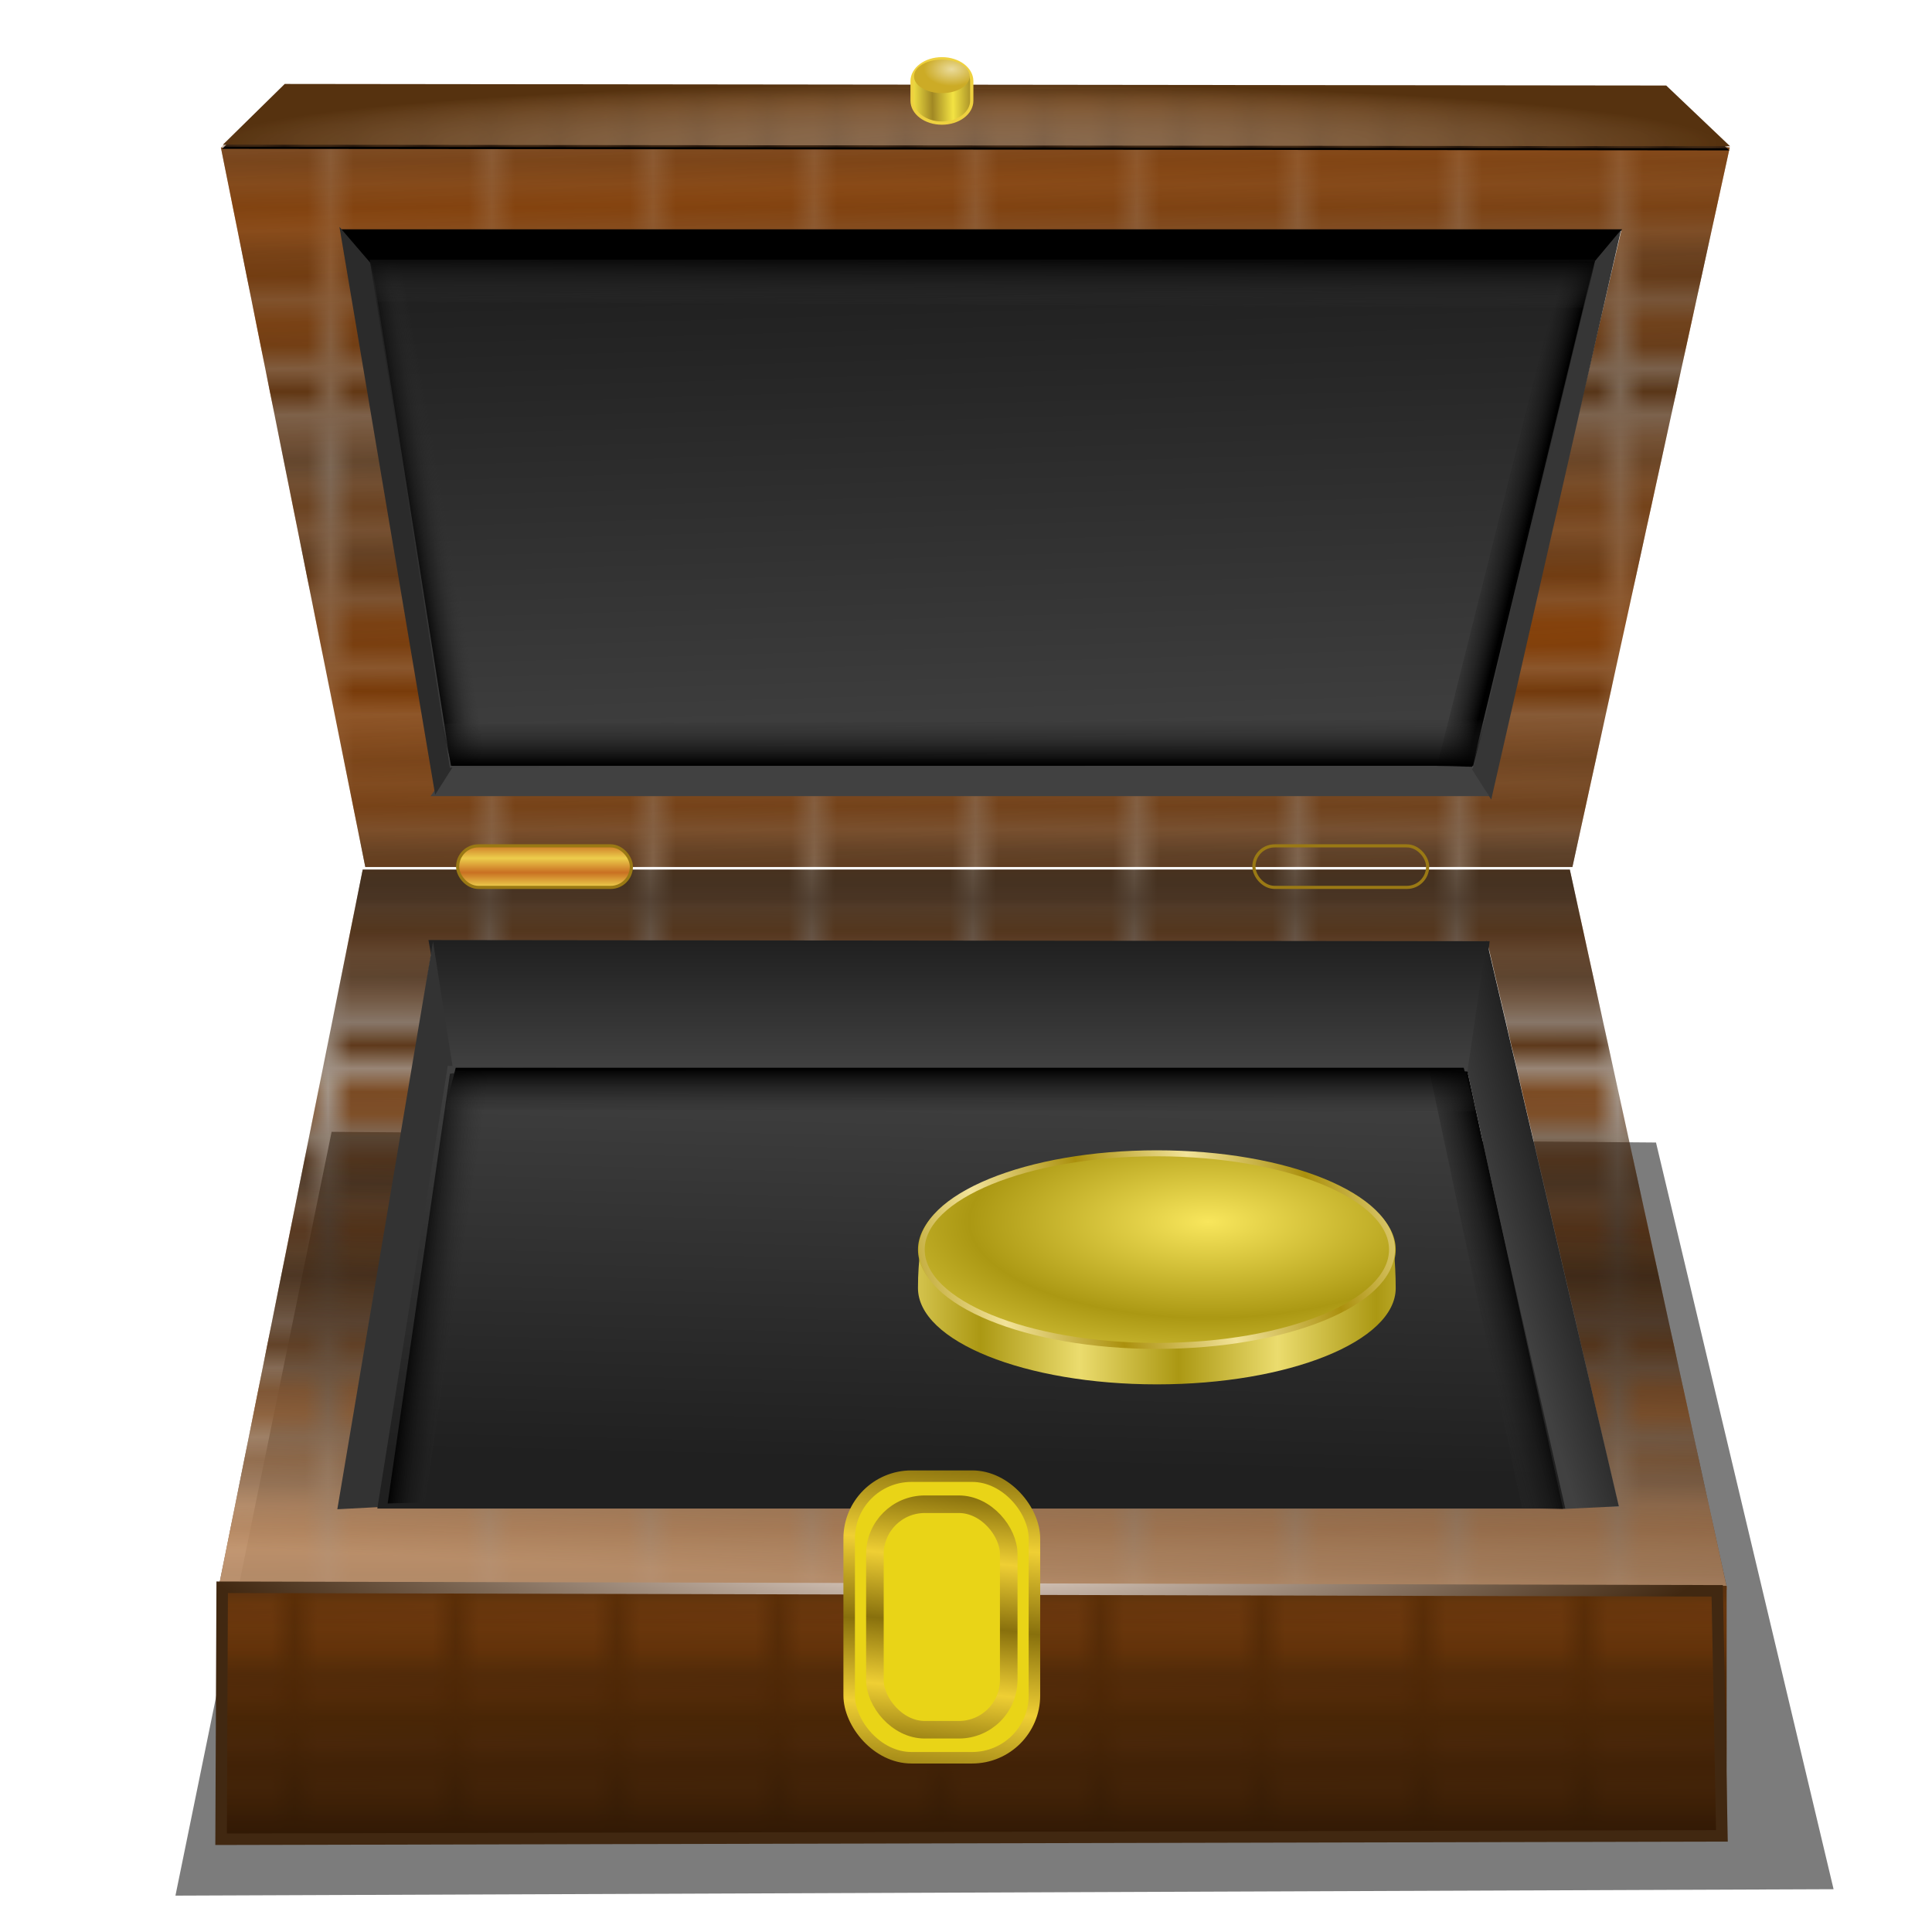 <?xml version="1.0" encoding="UTF-8" standalone="no"?>
<!-- Created with Inkscape (http://www.inkscape.org/) -->

<svg
   xmlns:dc="http://purl.org/dc/elements/1.1/"
   xmlns:cc="http://creativecommons.org/ns#"
   xmlns:rdf="http://www.w3.org/1999/02/22-rdf-syntax-ns#"
   xmlns:svg="http://www.w3.org/2000/svg"
   xmlns="http://www.w3.org/2000/svg"
   xmlns:xlink="http://www.w3.org/1999/xlink"
   xmlns:sodipodi="http://sodipodi.sourceforge.net/DTD/sodipodi-0.dtd"
   xmlns:inkscape="http://www.inkscape.org/namespaces/inkscape"
   id="svg2"
   inkscape:version="0.91 r13725"
   width="256"
   height="256"
   viewBox="0 0 256 256"
   sodipodi:docname="Box.svg"
   version="1.1">
  <sodipodi:namedview
     pagecolor="#ffffff"
     bordercolor="#666666"
     borderopacity="1"
     objecttolerance="10"
     gridtolerance="10"
     guidetolerance="10"
     inkscape:pageopacity="0"
     inkscape:pageshadow="2"
     inkscape:window-width="1920"
     inkscape:window-height="1056"
     id="namedview4"
     showgrid="false"
     inkscape:zoom="3.5273438"
     inkscape:cx="128"
     inkscape:cy="116.66002"
     inkscape:window-x="0"
     inkscape:window-y="0"
     inkscape:window-maximized="1"
     inkscape:current-layer="svg2" />
  <defs
     id="defs6">
    <linearGradient
       inkscape:collect="always"
       id="linearGradient4440">
      <stop
         id="stop4442"
         stop-color="#eadb9c"
         stop-opacity="1" />
      <stop
         offset="1"
         id="stop4444"
         stop-color="#ccab26"
         stop-opacity="1" />
    </linearGradient>
    <linearGradient
       inkscape:collect="always"
       id="linearGradient4430">
      <stop
         id="stop4432"
         stop-color="#f3e343"
         stop-opacity="1" />
      <stop
         offset="1"
         id="stop4434"
         stop-color="#a18824"
         stop-opacity="1" />
    </linearGradient>
    <linearGradient
       id="linearGradient4422"
       inkscape:collect="always">
      <stop
         id="stop4424"
         stop-color="#414141"
         stop-opacity="1" />
      <stop
         id="stop4426"
         offset="1"
         stop-color="#202020"
         stop-opacity="1" />
    </linearGradient>
    <linearGradient
       inkscape:collect="always"
       id="linearGradient6012">
      <stop
         id="stop6014"
         stop-color="#ab900d"
         stop-opacity="1" />
      <stop
         offset="1"
         id="stop6016"
         stop-color="#f2e399"
         stop-opacity="1" />
    </linearGradient>
    <linearGradient
       id="linearGradient5987-8"
       inkscape:collect="always">
      <stop
         id="stop6003"
         stop-color="#ebdc6e"
         stop-opacity="1" />
      <stop
         id="stop6005"
         offset="1"
         stop-color="#ab9813"
         stop-opacity="1" />
    </linearGradient>
    <linearGradient
       inkscape:collect="always"
       id="linearGradient5987">
      <stop
         id="stop5989"
         stop-color="#f8e65c"
         stop-opacity="1" />
      <stop
         offset="1"
         id="stop5991"
         stop-color="#ab9813"
         stop-opacity="1" />
    </linearGradient>
    <pattern
       inkscape:collect="always"
       xlink:href="#pattern4547"
       id="pattern5973"
       patternTransform="matrix(3.052,0,0,3.052,84.903,8.382)" />
    <pattern
       inkscape:collect="always"
       xlink:href="#pattern5363"
       id="pattern5971"
       patternTransform="matrix(3.052,0,0,3.052,83.253,-11.716)" />
    <linearGradient
       inkscape:collect="always"
       id="linearGradient5959">
      <stop
         id="stop5961"
         stop-color="#efcf34"
         stop-opacity="1" />
      <stop
         offset="1"
         id="stop5963"
         stop-color="#88700d"
         stop-opacity="1" />
    </linearGradient>
    <linearGradient
       id="linearGradient5951"
       inkscape:collect="always">
      <stop
         id="stop5953"
         stop-color="#000000"
         stop-opacity="1" />
      <stop
         id="stop5955"
         offset="1"
         stop-color="#313131"
         stop-opacity="0" />
    </linearGradient>
    <linearGradient
       inkscape:collect="always"
       id="linearGradient5945">
      <stop
         id="stop5947"
         stop-color="#000000"
         stop-opacity="1" />
      <stop
         offset="1"
         id="stop5949"
         stop-color="#363636"
         stop-opacity="0" />
    </linearGradient>
    <linearGradient
       inkscape:collect="always"
       id="linearGradient5933">
      <stop
         id="stop5935"
         stop-color="#000000"
         stop-opacity="1" />
      <stop
         offset="1"
         id="stop5937"
         stop-color="#393939"
         stop-opacity="0" />
    </linearGradient>
    <linearGradient
       inkscape:collect="always"
       id="linearGradient5923">
      <stop
         id="stop5925"
         stop-color="#e1b68e"
         stop-opacity="0.464" />
      <stop
         offset="1"
         id="stop5927"
         stop-color="#56320f"
         stop-opacity="1" />
    </linearGradient>
    <linearGradient
       inkscape:collect="always"
       id="linearGradient5905">
      <stop
         id="stop5907"
         stop-color="#c97022"
         stop-opacity="1" />
      <stop
         offset="1"
         id="stop5909"
         stop-color="#edcd4c"
         stop-opacity="1" />
    </linearGradient>
    <linearGradient
       id="linearGradient5383-5"
       inkscape:collect="always">
      <stop
         id="stop5897"
         stop-color="#edbb90"
         stop-opacity="0.643" />
      <stop
         id="stop5899"
         offset="1"
         stop-color="#35200f"
         stop-opacity="0" />
    </linearGradient>
    <linearGradient
       inkscape:collect="always"
       id="linearGradient5885">
      <stop
         id="stop5887"
         stop-color="#fceee5"
         stop-opacity="1" />
      <stop
         offset="1"
         id="stop5889"
         stop-color="#412811"
         stop-opacity="1" />
    </linearGradient>
    <linearGradient
       inkscape:collect="always"
       id="linearGradient5847">
      <stop
         id="stop5849"
         stop-color="#301905"
         stop-opacity="1" />
      <stop
         offset="1"
         id="stop5851"
         stop-color="#613107"
         stop-opacity="0.351" />
    </linearGradient>
    <linearGradient
       id="linearGradient5459"
       inkscape:collect="always">
      <stop
         id="stop5461"
         stop-color="#492c13"
         stop-opacity="0.714" />
      <stop
         id="stop5463"
         offset="1"
         stop-color="#7b3802"
         stop-opacity="0.839" />
    </linearGradient>
    <pattern
       inkscape:collect="always"
       xlink:href="#pattern5363"
       id="pattern5391"
       patternTransform="translate(16.013,-16.757)" />
    <linearGradient
       inkscape:collect="always"
       id="linearGradient5383">
      <stop
         id="stop5385"
         stop-color="#492c13"
         stop-opacity="0.486" />
      <stop
         offset="1"
         id="stop5387"
         stop-color="#35200f"
         stop-opacity="0.839" />
    </linearGradient>
    <linearGradient
       inkscape:collect="always"
       id="linearGradient4469">
      <stop
         id="stop4471"
         stop-color="#ad6025"
         stop-opacity="1" />
      <stop
         offset="1"
         id="stop4473"
         stop-color="#542f12"
         stop-opacity="1" />
    </linearGradient>
    <linearGradient
       inkscape:collect="always"
       xlink:href="#linearGradient4469"
       id="linearGradient4475"
       x1="19.709"
       y1="-7.858"
       x2="19.821"
       y2="-10.434"
       gradientUnits="userSpaceOnUse"
       spreadMethod="reflect" />
    <pattern
       patternUnits="userSpaceOnUse"
       width="2.688"
       height="5.521"
       patternTransform="translate(26.876,-3.249)"
       id="pattern4547">
      <g
         transform="matrix(0.444,0,0,0.444,-7.714,4.86)"
         id="g4497"
         stroke="url(#linearGradient4475)">
        <path
           inkscape:connector-curvature="0"
           id="path4499"
           d="m 17.357,0.988 6.047,0"
           stroke-opacity="1"
           fill="none"
           fill-rule="evenodd"
           stroke="url(#linearGradient4475)"
           stroke-linejoin="miter"
           stroke-linecap="butt"
           stroke-width="1" />
        <path
           d="m 17.357,-10.434 6.047,0"
           id="path4501"
           inkscape:connector-curvature="0"
           stroke-opacity="1"
           fill="none"
           fill-rule="evenodd"
           stroke="url(#linearGradient4475)"
           stroke-linejoin="miter"
           stroke-linecap="butt"
           stroke-width="1" />
        <path
           inkscape:connector-curvature="0"
           d="m 17.357,-9.482 c 0,0 6.047,0 6.047,0"
           id="path4503"
           stroke-opacity="1"
           fill="none"
           fill-rule="evenodd"
           stroke="url(#linearGradient4475)"
           stroke-linejoin="miter"
           stroke-linecap="butt"
           stroke-width="1" />
        <path
           inkscape:connector-curvature="0"
           d="m 17.357,-8.53 c 0,0 6.047,0 6.047,0"
           id="path4505"
           stroke-opacity="1"
           fill="none"
           fill-rule="evenodd"
           stroke="url(#linearGradient4475)"
           stroke-linejoin="miter"
           stroke-linecap="butt"
           stroke-width="1" />
        <path
           inkscape:connector-curvature="0"
           d="m 17.357,-7.578 c 0,0 6.047,0 6.047,0"
           id="path4507"
           stroke-opacity="1"
           fill="none"
           fill-rule="evenodd"
           stroke="url(#linearGradient4475)"
           stroke-linejoin="miter"
           stroke-linecap="butt"
           stroke-width="1" />
        <path
           inkscape:connector-curvature="0"
           d="m 17.357,-6.627 c 0,0 6.047,0 6.047,0"
           id="path4509"
           stroke-opacity="1"
           fill="none"
           fill-rule="evenodd"
           stroke="#ae5813"
           stroke-linejoin="miter"
           stroke-linecap="butt"
           stroke-width="1" />
        <path
           inkscape:connector-curvature="0"
           d="m 17.357,-5.675 c 0,0 6.047,0 6.047,0"
           id="path4511"
           stroke-opacity="1"
           fill="none"
           fill-rule="evenodd"
           stroke="url(#linearGradient4475)"
           stroke-linejoin="miter"
           stroke-linecap="butt"
           stroke-width="1" />
        <path
           inkscape:connector-curvature="0"
           d="m 17.357,-4.723 c 0,0 6.047,0 6.047,0"
           id="path4513"
           stroke-opacity="1"
           fill="none"
           fill-rule="evenodd"
           stroke="url(#linearGradient4475)"
           stroke-linejoin="miter"
           stroke-linecap="butt"
           stroke-width="1" />
        <path
           inkscape:connector-curvature="0"
           d="m 17.357,-3.771 c 0,0 6.047,0 6.047,0"
           id="path4515"
           stroke-opacity="1"
           fill="none"
           fill-rule="evenodd"
           stroke="#493627"
           stroke-linejoin="miter"
           stroke-linecap="butt"
           stroke-width="1" />
        <path
           inkscape:connector-curvature="0"
           d="m 17.357,-2.819 c 0,0 6.047,0 6.047,0"
           id="path4517"
           stroke-opacity="1"
           fill="none"
           fill-rule="evenodd"
           stroke="url(#linearGradient4475)"
           stroke-linejoin="miter"
           stroke-linecap="butt"
           stroke-width="1" />
        <path
           inkscape:connector-curvature="0"
           d="m 17.357,-1.867 c 0,0 6.047,0 6.047,0"
           id="path4519"
           stroke-opacity="1"
           fill="none"
           fill-rule="evenodd"
           stroke="url(#linearGradient4475)"
           stroke-linejoin="miter"
           stroke-linecap="butt"
           stroke-width="1" />
        <path
           inkscape:connector-curvature="0"
           d="m 17.357,-0.916 c 0,0 6.047,0 6.047,0"
           id="path4521"
           stroke-opacity="1"
           fill="none"
           fill-rule="evenodd"
           stroke="#ad5a17"
           stroke-linejoin="miter"
           stroke-linecap="butt"
           stroke-width="1" />
        <path
           inkscape:connector-curvature="0"
           d="m 17.357,0.036 c 0,0 6.047,0 6.047,0"
           id="path4523"
           stroke-opacity="1"
           fill="none"
           fill-rule="evenodd"
           stroke="url(#linearGradient4475)"
           stroke-linejoin="miter"
           stroke-linecap="butt"
           stroke-width="1" />
      </g>
    </pattern>
    <linearGradient
       inkscape:collect="always"
       xlink:href="#linearGradient4469"
       id="linearGradient5313"
       gradientUnits="userSpaceOnUse"
       spreadMethod="reflect"
       x1="19.709"
       y1="-7.858"
       x2="19.821"
       y2="-10.434"
       gradientTransform="translate(8.959,1.008)" />
    <pattern
       patternUnits="userSpaceOnUse"
       width="6.05"
       height="12.422"
       patternTransform="translate(26.316,-9.926)"
       id="pattern5363">
      <g
         id="g5348"
         transform="translate(-26.316,9.926)">
        <path
           inkscape:connector-curvature="0"
           id="path5287"
           d="m 26.316,1.996 6.047,0"
           stroke-opacity="1"
           fill="none"
           fill-rule="evenodd"
           stroke="url(#linearGradient5313)"
           stroke-linejoin="miter"
           stroke-linecap="butt"
           stroke-width="1" />
        <path
           d="m 26.316,-9.426 6.047,0"
           id="path5289"
           inkscape:connector-curvature="0"
           stroke-opacity="1"
           fill="none"
           fill-rule="evenodd"
           stroke="url(#linearGradient5313)"
           stroke-linejoin="miter"
           stroke-linecap="butt"
           stroke-width="1" />
        <path
           inkscape:connector-curvature="0"
           d="m 26.316,-8.474 c 0,0 6.047,0 6.047,0"
           id="path5291"
           stroke-opacity="1"
           fill="none"
           fill-rule="evenodd"
           stroke="url(#linearGradient5313)"
           stroke-linejoin="miter"
           stroke-linecap="butt"
           stroke-width="1" />
        <path
           inkscape:connector-curvature="0"
           d="m 26.316,-7.523 c 0,0 6.047,0 6.047,0"
           id="path5293"
           stroke-opacity="1"
           fill="none"
           fill-rule="evenodd"
           stroke="url(#linearGradient5313)"
           stroke-linejoin="miter"
           stroke-linecap="butt"
           stroke-width="1" />
        <path
           inkscape:connector-curvature="0"
           d="m 26.316,-6.571 c 0,0 6.047,0 6.047,0"
           id="path5295"
           stroke-opacity="1"
           fill="none"
           fill-rule="evenodd"
           stroke="url(#linearGradient5313)"
           stroke-linejoin="miter"
           stroke-linecap="butt"
           stroke-width="1" />
        <path
           inkscape:connector-curvature="0"
           d="m 26.316,-5.619 c 0,0 6.047,0 6.047,0"
           id="path5297"
           stroke-opacity="1"
           fill="none"
           fill-rule="evenodd"
           stroke="#ae5813"
           stroke-linejoin="miter"
           stroke-linecap="butt"
           stroke-width="1" />
        <path
           inkscape:connector-curvature="0"
           d="m 26.316,-4.667 c 0,0 6.047,0 6.047,0"
           id="path5299"
           stroke-opacity="1"
           fill="none"
           fill-rule="evenodd"
           stroke="url(#linearGradient5313)"
           stroke-linejoin="miter"
           stroke-linecap="butt"
           stroke-width="1" />
        <path
           inkscape:connector-curvature="0"
           d="m 26.316,-3.715 c 0,0 6.047,0 6.047,0"
           id="path5301"
           stroke-opacity="1"
           fill="none"
           fill-rule="evenodd"
           stroke="url(#linearGradient5313)"
           stroke-linejoin="miter"
           stroke-linecap="butt"
           stroke-width="1" />
        <path
           inkscape:connector-curvature="0"
           d="m 26.316,-2.763 c 0,0 6.047,0 6.047,0"
           id="path5303"
           stroke-opacity="1"
           fill="none"
           fill-rule="evenodd"
           stroke="#493627"
           stroke-linejoin="miter"
           stroke-linecap="butt"
           stroke-width="1" />
        <path
           inkscape:connector-curvature="0"
           d="m 26.316,-1.811 c 0,0 6.047,0 6.047,0"
           id="path5305"
           stroke-opacity="1"
           fill="none"
           fill-rule="evenodd"
           stroke="url(#linearGradient5313)"
           stroke-linejoin="miter"
           stroke-linecap="butt"
           stroke-width="1" />
        <path
           inkscape:connector-curvature="0"
           d="m 26.316,-0.86 c 0,0 6.047,0 6.047,0"
           id="path5307"
           stroke-opacity="1"
           fill="none"
           fill-rule="evenodd"
           stroke="url(#linearGradient5313)"
           stroke-linejoin="miter"
           stroke-linecap="butt"
           stroke-width="1" />
        <path
           inkscape:connector-curvature="0"
           d="m 26.316,0.092 c 0,0 6.047,0 6.047,0"
           id="path5309"
           stroke-opacity="1"
           fill="none"
           fill-rule="evenodd"
           stroke="#ad5a17"
           stroke-linejoin="miter"
           stroke-linecap="butt"
           stroke-width="1" />
        <path
           inkscape:connector-curvature="0"
           d="m 26.316,1.044 c 0,0 6.047,0 6.047,0"
           id="path5311"
           stroke-opacity="1"
           fill="none"
           fill-rule="evenodd"
           stroke="url(#linearGradient5313)"
           stroke-linejoin="miter"
           stroke-linecap="butt"
           stroke-width="1" />
      </g>
    </pattern>
    <linearGradient
       inkscape:collect="always"
       xlink:href="#linearGradient5383"
       id="linearGradient5389"
       x1="32.699"
       y1="19.409"
       x2="32.699"
       y2="11.235"
       gradientUnits="userSpaceOnUse"
       spreadMethod="reflect" />
    <linearGradient
       inkscape:collect="always"
       xlink:href="#linearGradient5459"
       id="linearGradient5457"
       gradientUnits="userSpaceOnUse"
       spreadMethod="reflect"
       x1="32.587"
       y1="28.592"
       x2="31.916"
       y2="39.23" />
    <linearGradient
       inkscape:collect="always"
       xlink:href="#linearGradient4422"
       id="linearGradient5719"
       x1="40.831"
       y1="27.668"
       x2="40.19"
       y2="5.837"
       gradientUnits="userSpaceOnUse" />
    <linearGradient
       inkscape:collect="always"
       xlink:href="#linearGradient5933"
       id="linearGradient5723"
       gradientUnits="userSpaceOnUse"
       x1="41.38"
       y1="4.947"
       x2="41.37"
       y2="7.321" />
    <linearGradient
       inkscape:collect="always"
       xlink:href="#linearGradient5951"
       id="linearGradient5733"
       gradientUnits="userSpaceOnUse"
       x1="41.38"
       y1="5.243"
       x2="41.38"
       y2="7.321"
       gradientTransform="matrix(0.838,0,0,-1,5.79,32.361)" />
    <linearGradient
       inkscape:collect="always"
       xlink:href="#linearGradient5945"
       id="linearGradient5743"
       gradientUnits="userSpaceOnUse"
       x1="40.616"
       y1="1.81"
       x2="40.777"
       y2="3.633"
       gradientTransform="matrix(0,-0.498,1,0,14.553,35.396)" />
    <linearGradient
       inkscape:collect="always"
       xlink:href="#linearGradient5945"
       id="linearGradient5747"
       gradientUnits="userSpaceOnUse"
       gradientTransform="matrix(0,-0.498,-1,0,67.008,35.438)"
       x1="40.36"
       y1="1.301"
       x2="40.606"
       y2="3.251" />
    <linearGradient
       inkscape:collect="always"
       xlink:href="#linearGradient4422"
       id="linearGradient5805"
       gradientUnits="userSpaceOnUse"
       x1="40.831"
       y1="27.668"
       x2="40.19"
       y2="5.837"
       gradientTransform="matrix(3.052,0,0,-2.466,2.669,208.421)" />
    <linearGradient
       inkscape:collect="always"
       xlink:href="#linearGradient5945"
       id="linearGradient5807"
       gradientUnits="userSpaceOnUse"
       gradientTransform="matrix(0,1.52,3.052,0,47.081,103.449)"
       x1="40.616"
       y1="2.54"
       x2="40.752"
       y2="5.073" />
    <linearGradient
       inkscape:collect="always"
       xlink:href="#linearGradient5945"
       id="linearGradient5809"
       gradientUnits="userSpaceOnUse"
       gradientTransform="matrix(0,1.52,-3.052,0,207.153,103.32)"
       x1="40.36"
       y1="2.293"
       x2="40.711"
       y2="5.13" />
    <linearGradient
       inkscape:collect="always"
       xlink:href="#linearGradient5951"
       id="linearGradient5811"
       gradientUnits="userSpaceOnUse"
       gradientTransform="matrix(2.558,0,0,3.052,21.134,125.612)"
       x1="41.38"
       y1="5.243"
       x2="41.38"
       y2="7.321" />
    <linearGradient
       inkscape:collect="always"
       xlink:href="#linearGradient4422"
       id="linearGradient5830"
       x1="63.743"
       y1="46.772"
       x2="66.925"
       y2="45.833"
       gradientUnits="userSpaceOnUse"
       gradientTransform="matrix(3.052,0,0,3.052,2.946,18.576)" />
    <linearGradient
       inkscape:collect="always"
       xlink:href="#linearGradient4422"
       id="linearGradient5838"
       x1="39.08"
       y1="40.37"
       x2="39.08"
       y2="34.781"
       gradientUnits="userSpaceOnUse"
       gradientTransform="matrix(3.052,0,0,3.052,2.946,18.576)" />
    <linearGradient
       inkscape:collect="always"
       xlink:href="#linearGradient5847"
       id="linearGradient5853"
       x1="42.648"
       y1="73.84"
       x2="42.648"
       y2="59.3"
       gradientUnits="userSpaceOnUse"
       gradientTransform="matrix(3.052,0,0,3.052,2.946,18.576)" />
    <radialGradient
       inkscape:collect="always"
       xlink:href="#linearGradient5885"
       id="radialGradient5891"
       cx="40.52"
       cy="31.33"
       fx="40.52"
       fy="31.33"
       r="32.909"
       gradientTransform="matrix(3.052,0,0,0.563,2.946,188.113)"
       gradientUnits="userSpaceOnUse" />
    <linearGradient
       inkscape:collect="always"
       xlink:href="#linearGradient5383-5"
       id="linearGradient5901"
       gradientUnits="userSpaceOnUse"
       spreadMethod="pad"
       x1="32.939"
       y1="40.658"
       x2="33.774"
       y2="23.584" />
    <linearGradient
       inkscape:collect="always"
       xlink:href="#linearGradient5905"
       id="linearGradient5911"
       x1="66.16"
       y1="-9.815"
       x2="66.16"
       y2="-12.1"
       gradientUnits="userSpaceOnUse"
       spreadMethod="reflect"
       gradientTransform="matrix(0.834,0,0,0.834,16.5,123.814)" />
    <radialGradient
       inkscape:collect="always"
       xlink:href="#linearGradient5923"
       id="radialGradient5931"
       cx="40.951"
       cy="28.617"
       fx="40.951"
       fy="28.617"
       r="32.723"
       gradientTransform="matrix(3.052,0,0,0.24,3.05,12.109)"
       gradientUnits="userSpaceOnUse" />
    <linearGradient
       inkscape:collect="always"
       xlink:href="#linearGradient5959"
       id="linearGradient5965"
       x1="39.575"
       y1="60.906"
       x2="39.897"
       y2="57.37"
       gradientUnits="userSpaceOnUse"
       spreadMethod="reflect"
       gradientTransform="matrix(3.052,0,0,3.052,2.946,18.576)" />
    <linearGradient
       inkscape:collect="always"
       xlink:href="#linearGradient5959"
       id="linearGradient5969"
       gradientUnits="userSpaceOnUse"
       spreadMethod="reflect"
       x1="39.575"
       y1="60.906"
       x2="39.897"
       y2="57.37"
       gradientTransform="matrix(2.204,0,0,2.444,36.775,57.557)" />
    <filter
       inkscape:collect="always"
       id="filter5981"
       x="-0.026"
       width="1.053"
       y="-0.057"
       height="1.114"
       color-interpolation-filters="sRGB">
      <feGaussianBlur
         inkscape:collect="always"
         id="feGaussianBlur5983"
         stdDeviation="2.407" />
    </filter>
    <radialGradient
       inkscape:collect="always"
       xlink:href="#linearGradient5987"
       id="radialGradient5995"
       cx="-131.08"
       cy="79.59"
       fx="-131.08"
       fy="79.59"
       r="31.651"
       gradientTransform="matrix(1,0,0,0.403,0,52.969)"
       gradientUnits="userSpaceOnUse"
       spreadMethod="reflect" />
    <linearGradient
       inkscape:collect="always"
       xlink:href="#linearGradient5987-8"
       id="linearGradient6007"
       x1="-121.9"
       y1="92.42"
       x2="-108.78"
       y2="92.42"
       gradientUnits="userSpaceOnUse"
       spreadMethod="reflect"
       gradientTransform="translate(0,1.417)" />
    <linearGradient
       inkscape:collect="always"
       xlink:href="#linearGradient6012"
       id="linearGradient6018"
       x1="-146.64"
       y1="84.57"
       x2="-132.66"
       y2="80.85"
       gradientUnits="userSpaceOnUse"
       spreadMethod="reflect" />
    <radialGradient
       inkscape:collect="always"
       xlink:href="#linearGradient4440"
       id="radialGradient4446"
       cx="126.07"
       cy="8.609"
       fx="126.07"
       fy="8.609"
       r="3.689"
       gradientTransform="matrix(1,0,0,0.603,0.024,3.976)"
       gradientUnits="userSpaceOnUse" />
    <linearGradient
       inkscape:collect="always"
       xlink:href="#linearGradient4430"
       id="linearGradient4449"
       x1="126.26"
       y1="12.08"
       x2="128.98"
       y2="12.05"
       gradientUnits="userSpaceOnUse"
       spreadMethod="reflect" />
  </defs>
  <path
     d="M 43.942,149.971 23.247,251.181 242.959,250.33 219.429,151.389 Z"
     id="path5975"
     inkscape:connector-curvature="0"
     sodipodi:nodetypes="ccccc"
     stroke-opacity="1"
     fill="#000000"
     filter="url(#filter5981)"
     fill-rule="evenodd"
     stroke="none"
     stroke-linejoin="miter"
     fill-opacity="0.512"
     stroke-linecap="butt"
     stroke-width="1"
     style="filter:url(#filter5981)" />
  <g
     id="g5447"
     transform="matrix(3.052,0,0,3.052,7.389,84.871)">
    <path
       inkscape:connector-curvature="0"
       d="m 13.327,9.947 -6.271,31.242 65.51,0 -6.832,-31.242 -52.406,0 z m 48.824,3.135 5.711,24.523 -55.432,0 3.92,-24.299 45.801,-0.225 z"
       id="path4138"
       stroke-opacity="1"
       fill="url(#pattern5363)"
       fill-rule="evenodd"
       stroke="none"
       stroke-linejoin="miter"
       fill-opacity="1"
       stroke-linecap="butt"
       stroke-width="1" />
    <path
       id="path5381"
       d="m 13.327,9.947 -6.271,31.242 65.51,0 -6.832,-31.242 -52.406,0 z m 48.824,3.135 5.711,24.523 -55.432,0 3.92,-24.299 45.801,-0.225 z"
       inkscape:connector-curvature="0"
       stroke-opacity="1"
       fill="url(#linearGradient5389)"
       fill-rule="evenodd"
       stroke="none"
       stroke-linejoin="miter"
       fill-opacity="1"
       stroke-linecap="butt"
       stroke-width="1" />
    <path
       inkscape:connector-curvature="0"
       d="m 13.327,9.947 -6.271,31.242 65.51,0 -6.832,-31.242 -52.406,0 z m 48.824,3.135 5.711,24.523 -55.432,0 3.92,-24.299 45.801,-0.225 z"
       id="path5893"
       stroke-opacity="1"
       fill="url(#linearGradient5901)"
       fill-rule="evenodd"
       stroke="none"
       stroke-linejoin="miter"
       fill-opacity="1"
       stroke-linecap="butt"
       stroke-width="1" />
  </g>
  <g
     transform="matrix(3.052,0,0,-3.052,7.731,145.238)"
     id="g5451">
    <path
       id="path5453"
       d="m 13.327,9.947 -6.271,31.242 65.51,0 -6.832,-31.242 -52.406,0 z m 48.824,3.135 5.711,24.523 -55.432,0 3.92,-24.299 45.801,-0.225 z"
       inkscape:connector-curvature="0"
       stroke-opacity="1"
       fill="url(#pattern5363)"
       fill-rule="evenodd"
       stroke="none"
       stroke-linejoin="miter"
       fill-opacity="1"
       stroke-linecap="butt"
       stroke-width="1" />
    <path
       inkscape:connector-curvature="0"
       d="m 13.327,9.947 -6.271,31.242 65.51,0 -6.832,-31.242 -52.406,0 z m 48.824,3.135 5.711,24.523 -55.432,0 3.92,-24.299 45.801,-0.225 z"
       id="path5455"
       stroke-opacity="1"
       fill="url(#linearGradient5457)"
       fill-rule="evenodd"
       stroke="none"
       stroke-linejoin="miter"
       fill-opacity="1"
       stroke-linecap="butt"
       stroke-width="1" />
  </g>
  <g
     id="g5616"
     transform="matrix(2.745,0,0,2.745,7.049,7.069)">
    <g
       transform="translate(-15.566,-5.711)"
       id="g4426">
      <path
         inkscape:connector-curvature="0"
         id="path4143"
         d="m 17.357,0.988 6.047,0"
         stroke-opacity="1"
         fill="none"
         fill-rule="evenodd"
         stroke="#ad6025"
         stroke-linejoin="miter"
         stroke-linecap="butt"
         stroke-width="1" />
      <path
         d="m 17.357,-10.434 6.047,0"
         id="path4145"
         inkscape:connector-curvature="0"
         stroke-opacity="1"
         fill="none"
         fill-rule="evenodd"
         stroke="#ad6025"
         stroke-linejoin="miter"
         stroke-linecap="butt"
         stroke-width="1" />
      <path
         inkscape:connector-curvature="0"
         d="m 17.357,-9.482 c 0,0 6.047,0 6.047,0"
         id="path4375"
         stroke-opacity="1"
         fill="none"
         fill-rule="evenodd"
         stroke="#ad6025"
         stroke-linejoin="miter"
         stroke-linecap="butt"
         stroke-width="1" />
      <path
         inkscape:connector-curvature="0"
         d="m 17.357,-8.53 c 0,0 6.047,0 6.047,0"
         id="path4377"
         stroke-opacity="1"
         fill="none"
         fill-rule="evenodd"
         stroke="#ad6025"
         stroke-linejoin="miter"
         stroke-linecap="butt"
         stroke-width="1" />
      <path
         inkscape:connector-curvature="0"
         d="m 17.357,-7.578 c 0,0 6.047,0 6.047,0"
         id="path4379"
         stroke-opacity="1"
         fill="none"
         fill-rule="evenodd"
         stroke="#ad6025"
         stroke-linejoin="miter"
         stroke-linecap="butt"
         stroke-width="1" />
      <path
         inkscape:connector-curvature="0"
         d="m 17.357,-6.627 c 0,0 6.047,0 6.047,0"
         id="path4381"
         stroke-opacity="1"
         fill="none"
         fill-rule="evenodd"
         stroke="#ad6025"
         stroke-linejoin="miter"
         stroke-linecap="butt"
         stroke-width="1" />
      <path
         inkscape:connector-curvature="0"
         d="m 17.357,-5.675 c 0,0 6.047,0 6.047,0"
         id="path4383"
         stroke-opacity="1"
         fill="none"
         fill-rule="evenodd"
         stroke="#ad6025"
         stroke-linejoin="miter"
         stroke-linecap="butt"
         stroke-width="1" />
      <path
         inkscape:connector-curvature="0"
         d="m 17.357,-4.723 c 0,0 6.047,0 6.047,0"
         id="path4385"
         stroke-opacity="1"
         fill="none"
         fill-rule="evenodd"
         stroke="#ad6025"
         stroke-linejoin="miter"
         stroke-linecap="butt"
         stroke-width="1" />
      <path
         inkscape:connector-curvature="0"
         d="m 17.357,-3.771 c 0,0 6.047,0 6.047,0"
         id="path4387"
         stroke-opacity="1"
         fill="none"
         fill-rule="evenodd"
         stroke="#ad6025"
         stroke-linejoin="miter"
         stroke-linecap="butt"
         stroke-width="1" />
      <path
         inkscape:connector-curvature="0"
         d="m 17.357,-2.819 c 0,0 6.047,0 6.047,0"
         id="path4389"
         stroke-opacity="1"
         fill="none"
         fill-rule="evenodd"
         stroke="#ad6025"
         stroke-linejoin="miter"
         stroke-linecap="butt"
         stroke-width="1" />
      <path
         inkscape:connector-curvature="0"
         d="m 17.357,-1.867 c 0,0 6.047,0 6.047,0"
         id="path4391"
         stroke-opacity="1"
         fill="none"
         fill-rule="evenodd"
         stroke="#ad6025"
         stroke-linejoin="miter"
         stroke-linecap="butt"
         stroke-width="1" />
      <path
         inkscape:connector-curvature="0"
         d="m 17.357,-0.916 c 0,0 6.047,0 6.047,0"
         id="path4393"
         stroke-opacity="1"
         fill="none"
         fill-rule="evenodd"
         stroke="#ad6025"
         stroke-linejoin="miter"
         stroke-linecap="butt"
         stroke-width="1" />
      <path
         inkscape:connector-curvature="0"
         d="m 17.357,0.036 c 0,0 6.047,0 6.047,0"
         id="path4395"
         stroke-opacity="1"
         fill="none"
         fill-rule="evenodd"
         stroke="#ad6025"
         stroke-linejoin="miter"
         stroke-linecap="butt"
         stroke-width="1" />
    </g>
    <g
       id="g4441"
       transform="translate(-8.623,-5.823)"
       stroke="url(#linearGradient4475)">
      <path
         d="m 17.357,0.988 6.047,0"
         id="path4443"
         inkscape:connector-curvature="0"
         stroke-opacity="1"
         fill="none"
         fill-rule="evenodd"
         stroke="url(#linearGradient4475)"
         stroke-linejoin="miter"
         stroke-linecap="butt"
         stroke-width="1" />
      <path
         inkscape:connector-curvature="0"
         id="path4445"
         d="m 17.357,-10.434 6.047,0"
         stroke-opacity="1"
         fill="none"
         fill-rule="evenodd"
         stroke="url(#linearGradient4475)"
         stroke-linejoin="miter"
         stroke-linecap="butt"
         stroke-width="1" />
      <path
         id="path4447"
         d="m 17.357,-9.482 c 0,0 6.047,0 6.047,0"
         inkscape:connector-curvature="0"
         stroke-opacity="1"
         fill="none"
         fill-rule="evenodd"
         stroke="url(#linearGradient4475)"
         stroke-linejoin="miter"
         stroke-linecap="butt"
         stroke-width="1" />
      <path
         id="path4449"
         d="m 17.357,-8.53 c 0,0 6.047,0 6.047,0"
         inkscape:connector-curvature="0"
         stroke-opacity="1"
         fill="none"
         fill-rule="evenodd"
         stroke="url(#linearGradient4475)"
         stroke-linejoin="miter"
         stroke-linecap="butt"
         stroke-width="1" />
      <path
         id="path4451"
         d="m 17.357,-7.578 c 0,0 6.047,0 6.047,0"
         inkscape:connector-curvature="0"
         stroke-opacity="1"
         fill="none"
         fill-rule="evenodd"
         stroke="url(#linearGradient4475)"
         stroke-linejoin="miter"
         stroke-linecap="butt"
         stroke-width="1" />
      <path
         id="path4453"
         d="m 17.357,-6.627 c 0,0 6.047,0 6.047,0"
         inkscape:connector-curvature="0"
         stroke-opacity="1"
         fill="none"
         fill-rule="evenodd"
         stroke="#ae5813"
         stroke-linejoin="miter"
         stroke-linecap="butt"
         stroke-width="1" />
      <path
         id="path4455"
         d="m 17.357,-5.675 c 0,0 6.047,0 6.047,0"
         inkscape:connector-curvature="0"
         stroke-opacity="1"
         fill="none"
         fill-rule="evenodd"
         stroke="url(#linearGradient4475)"
         stroke-linejoin="miter"
         stroke-linecap="butt"
         stroke-width="1" />
      <path
         id="path4457"
         d="m 17.357,-4.723 c 0,0 6.047,0 6.047,0"
         inkscape:connector-curvature="0"
         stroke-opacity="1"
         fill="none"
         fill-rule="evenodd"
         stroke="url(#linearGradient4475)"
         stroke-linejoin="miter"
         stroke-linecap="butt"
         stroke-width="1" />
      <path
         id="path4459"
         d="m 17.357,-3.771 c 0,0 6.047,0 6.047,0"
         inkscape:connector-curvature="0"
         stroke-opacity="1"
         fill="none"
         fill-rule="evenodd"
         stroke="#493627"
         stroke-linejoin="miter"
         stroke-linecap="butt"
         stroke-width="1" />
      <path
         id="path4461"
         d="m 17.357,-2.819 c 0,0 6.047,0 6.047,0"
         inkscape:connector-curvature="0"
         stroke-opacity="1"
         fill="none"
         fill-rule="evenodd"
         stroke="url(#linearGradient4475)"
         stroke-linejoin="miter"
         stroke-linecap="butt"
         stroke-width="1" />
      <path
         id="path4463"
         d="m 17.357,-1.867 c 0,0 6.047,0 6.047,0"
         inkscape:connector-curvature="0"
         stroke-opacity="1"
         fill="none"
         fill-rule="evenodd"
         stroke="url(#linearGradient4475)"
         stroke-linejoin="miter"
         stroke-linecap="butt"
         stroke-width="1" />
      <path
         id="path4465"
         d="m 17.357,-0.916 c 0,0 6.047,0 6.047,0"
         inkscape:connector-curvature="0"
         stroke-opacity="1"
         fill="none"
         fill-rule="evenodd"
         stroke="#ad5a17"
         stroke-linejoin="miter"
         stroke-linecap="butt"
         stroke-width="1" />
      <path
         id="path4467"
         d="m 17.357,0.036 c 0,0 6.047,0 6.047,0"
         inkscape:connector-curvature="0"
         stroke-opacity="1"
         fill="none"
         fill-rule="evenodd"
         stroke="url(#linearGradient4475)"
         stroke-linejoin="miter"
         stroke-linecap="butt"
         stroke-width="1" />
    </g>
    <rect
       id="rect5379"
       y="-16.757"
       x="16.01"
       height="12.422"
       width="6.05"
       fill="url(#pattern5391)"
       stroke="none" />
    <path
       d="m 3.385,-21.357 0.165,0 q 0.17,0 0.47,0.05 0.405,0.07 0.6,0.22 0.25,0.19 0.25,0.56 l 0,2.59 -1.485,0 0,-3.42 z"
       id="path5398"
       inkscape:connector-curvature="0"
       stroke-opacity="1"
       font-family="NEC"
       fill="#000000"
       stroke="none"
       font-style="normal"
       word-spacing="0"
       stroke-linejoin="miter"
       line-height="125%"
       fill-opacity="1"
       font-weight="normal"
       stroke-linecap="butt"
       stroke-width="1"
       font-stretch="normal"
       letter-spacing="0"
       font-variant="normal"
       font-size="0" />
    <path
       d="m 12.54,-20.42 q 0,-0.24 -0.225,-0.335 -0.12,-0.05 -0.435,-0.08 -0.51,-0.045 -0.755,-0.045 -0.675,0 -1.21,0.08 l 0,-0.51 q 0.91,-0.075 1.545,-0.075 0.275,0 1.4,0.04 1.32,0.045 1.32,0.83 l 0,0.355 q 0,0.36 -0.23,0.545 -0.185,0.155 -0.575,0.225 -0.29,0.055 -0.515,0.06 -0.34,0.005 -1.025,0.02 -0.66,0.02 -0.66,0.415 l 0,0.56 3.005,0 0,0.51 -4.575,0 0,-1.105 q 0,-0.475 0.45,-0.675 0.29,-0.13 0.87,-0.155 l 0.935,-0.04 q 0.68,-0.03 0.68,-0.415 l 0,-0.205 z"
       id="path5400"
       inkscape:connector-curvature="0"
       stroke-opacity="1"
       font-family="NEC"
       fill="#000000"
       stroke="none"
       font-style="normal"
       word-spacing="0"
       stroke-linejoin="miter"
       line-height="125%"
       fill-opacity="1"
       font-weight="normal"
       stroke-linecap="butt"
       stroke-width="1"
       font-stretch="normal"
       letter-spacing="0"
       font-variant="normal"
       font-size="0" />
    <path
       d="m 20.83,-20.739 q 0,-0.785 -1.32,-0.83 -1.145,-0.04 -1.4,-0.04 -0.635,0 -1.545,0.075 l 0,0.51 q 0.535,-0.08 1.21,-0.08 0.23,0 0.755,0.045 0.31,0.03 0.435,0.08 0.225,0.095 0.225,0.335 l 0,0.15 q 0,0.385 -0.68,0.415 -0.185,0.005 -0.56,0.02 l 0,0.515 0.56,0.02 q 0.68,0.03 0.68,0.415 l 0,0.17 q 0,0.24 -0.225,0.335 -0.125,0.05 -0.435,0.08 -0.525,0.045 -0.755,0.045 -0.675,0 -1.21,-0.08 l 0,0.51 q 0.91,0.075 1.545,0.075 0.255,0 1.4,-0.04 1.32,-0.045 1.32,-0.83 l 0,-0.32 q 0,-0.21 -0.085,-0.385 -0.105,-0.21 -0.29,-0.255 0.275,-0.135 0.345,-0.395 0.03,-0.12 0.03,-0.54 z"
       id="path5402"
       inkscape:connector-curvature="0"
       stroke-opacity="1"
       font-family="NEC"
       fill="#000000"
       stroke="none"
       font-style="normal"
       word-spacing="0"
       stroke-linejoin="miter"
       line-height="125%"
       fill-opacity="1"
       font-weight="normal"
       stroke-linecap="butt"
       stroke-width="1"
       font-stretch="normal"
       letter-spacing="0"
       font-variant="normal"
       font-size="0" />
    <g
       transform="matrix(0.167,0,0,0.167,1.546,-9.039)"
       id="text5465"
       stroke-opacity="1"
       font-family="sans-serif"
       fill="#000000"
       stroke="none"
       font-style="normal"
       word-spacing="0"
       stroke-linejoin="miter"
       line-height="125%"
       fill-opacity="1"
       font-weight="bold"
       stroke-linecap="butt"
       stroke-width="1"
       font-stretch="normal"
       letter-spacing="0"
       font-variant="normal"
       font-size="5">
      <path
         inkscape:connector-curvature="0"
         id="path5470"
         d="m -5.739,-14.624 0.874,0 0,2.734 -0.874,0 0,-2.734 z m 0,-1.064 0.874,0 0,0.713 -0.874,0 0,-0.713 z" />
      <path
         inkscape:connector-curvature="0"
         id="path5472"
         d="m -1.271,-13.555 0,1.665 -0.879,0 0,-0.271 0,-1.003 q 0,-0.354 -0.017,-0.488 -0.015,-0.134 -0.054,-0.198 -0.051,-0.085 -0.139,-0.132 -0.088,-0.049 -0.2,-0.049 -0.273,0 -0.43,0.212 -0.156,0.21 -0.156,0.583 l 0,1.345 -0.874,0 0,-2.734 0.874,0 0,0.4 q 0.198,-0.239 0.42,-0.352 0.222,-0.115 0.491,-0.115 0.474,0 0.718,0.291 0.247,0.291 0.247,0.845 z" />
      <path
         inkscape:connector-curvature="0"
         id="path5474"
         d="m 0.499,-15.401 0,0.776 0.901,0 0,0.625 -0.901,0 0,1.16 q 0,0.19 0.076,0.259 0.076,0.066 0.3,0.066 l 0.449,0 0,0.625 -0.75,0 q -0.518,0 -0.735,-0.215 -0.215,-0.217 -0.215,-0.735 l 0,-1.16 -0.435,0 0,-0.625 0.435,0 0,-0.776 0.874,0 z" />
      <path
         inkscape:connector-curvature="0"
         id="path5476"
         d="m 4.666,-13.264 0,0.249 -2.043,0 q 0.032,0.308 0.222,0.461 0.19,0.154 0.532,0.154 0.276,0 0.564,-0.081 0.291,-0.083 0.596,-0.249 l 0,0.674 q -0.31,0.117 -0.62,0.176 -0.31,0.061 -0.62,0.061 -0.742,0 -1.155,-0.376 -0.41,-0.378 -0.41,-1.06 0,-0.669 0.403,-1.052 0.405,-0.383 1.113,-0.383 0.645,0 1.03,0.388 0.388,0.388 0.388,1.038 z m -0.898,-0.291 q 0,-0.249 -0.146,-0.4 -0.144,-0.154 -0.378,-0.154 -0.254,0 -0.413,0.144 -0.159,0.142 -0.198,0.41 l 1.135,0 z" />
      <path
         inkscape:connector-curvature="0"
         id="path5478"
         d="m 7.357,-13.88 q -0.115,-0.054 -0.229,-0.078 -0.112,-0.027 -0.227,-0.027 -0.337,0 -0.52,0.217 -0.181,0.215 -0.181,0.618 l 0,1.26 -0.874,0 0,-2.734 0.874,0 0,0.449 q 0.168,-0.269 0.386,-0.391 0.22,-0.125 0.525,-0.125 0.044,0 0.095,0.005 0.051,0.002 0.149,0.015 l 0.002,0.791 z" />
      <path
         inkscape:connector-curvature="0"
         id="path5480"
         d="m 8.67,-12.285 0,1.436 -0.874,0 0,-3.774 0.874,0 0,0.4 q 0.181,-0.239 0.4,-0.352 0.22,-0.115 0.505,-0.115 0.505,0 0.83,0.403 0.325,0.4 0.325,1.033 0,0.632 -0.325,1.035 -0.325,0.4 -0.83,0.4 -0.286,0 -0.505,-0.112 -0.22,-0.115 -0.4,-0.354 z m 0.581,-1.77 q -0.281,0 -0.432,0.208 -0.149,0.205 -0.149,0.593 0,0.388 0.149,0.596 0.151,0.205 0.432,0.205 0.281,0 0.427,-0.205 0.149,-0.205 0.149,-0.596 0,-0.391 -0.149,-0.596 -0.146,-0.205 -0.427,-0.205 z" />
      <path
         inkscape:connector-curvature="0"
         id="path5482"
         d="m 12.681,-14.065 q -0.291,0 -0.444,0.21 -0.151,0.208 -0.151,0.601 0,0.393 0.151,0.603 0.154,0.208 0.444,0.208 0.286,0 0.437,-0.208 0.151,-0.21 0.151,-0.603 0,-0.393 -0.151,-0.601 -0.151,-0.21 -0.437,-0.21 z m 0,-0.625 q 0.706,0 1.101,0.381 0.398,0.381 0.398,1.055 0,0.674 -0.398,1.055 -0.396,0.381 -1.101,0.381 -0.708,0 -1.108,-0.381 -0.398,-0.381 -0.398,-1.055 0,-0.674 0.398,-1.055 0.4,-0.381 1.108,-0.381 z" />
      <path
         inkscape:connector-curvature="0"
         id="path5484"
         d="m 14.818,-15.689 0.874,0 0,3.799 -0.874,0 0,-3.799 z" />
      <path
         inkscape:connector-curvature="0"
         id="path5486"
         d="m 17.762,-13.12 q -0.273,0 -0.413,0.093 -0.137,0.093 -0.137,0.273 0,0.166 0.11,0.261 0.112,0.093 0.31,0.093 0.247,0 0.415,-0.176 0.168,-0.178 0.168,-0.444 l 0,-0.1 -0.454,0 z m 1.335,-0.33 0,1.56 -0.881,0 0,-0.405 q -0.176,0.249 -0.396,0.364 -0.22,0.112 -0.535,0.112 -0.425,0 -0.691,-0.247 -0.264,-0.249 -0.264,-0.645 0,-0.481 0.33,-0.706 0.332,-0.225 1.04,-0.225 l 0.515,0 0,-0.068 q 0,-0.208 -0.164,-0.303 -0.164,-0.098 -0.51,-0.098 -0.281,0 -0.522,0.056 -0.242,0.056 -0.449,0.168 l 0,-0.667 q 0.281,-0.068 0.564,-0.103 0.283,-0.037 0.566,-0.037 0.74,0 1.067,0.293 0.33,0.291 0.33,0.947 z" />
      <path
         inkscape:connector-curvature="0"
         id="path5488"
         d="m 20.87,-15.401 0,0.776 0.901,0 0,0.625 -0.901,0 0,1.16 q 0,0.19 0.076,0.259 0.076,0.066 0.3,0.066 l 0.449,0 0,0.625 -0.75,0 q -0.518,0 -0.735,-0.215 -0.215,-0.217 -0.215,-0.735 l 0,-1.16 -0.435,0 0,-0.625 0.435,0 0,-0.776 0.874,0 z" />
      <path
         inkscape:connector-curvature="0"
         id="path5490"
         d="m 25.037,-13.264 0,0.249 -2.043,0 q 0.032,0.308 0.222,0.461 0.19,0.154 0.532,0.154 0.276,0 0.564,-0.081 0.291,-0.083 0.596,-0.249 l 0,0.674 q -0.31,0.117 -0.62,0.176 -0.31,0.061 -0.62,0.061 -0.742,0 -1.155,-0.376 -0.41,-0.378 -0.41,-1.06 0,-0.669 0.403,-1.052 0.405,-0.383 1.113,-0.383 0.645,0 1.03,0.388 0.388,0.388 0.388,1.038 z m -0.898,-0.291 q 0,-0.249 -0.146,-0.4 -0.144,-0.154 -0.378,-0.154 -0.254,0 -0.413,0.144 -0.159,0.142 -0.198,0.41 l 1.135,0 z" />
      <path
         inkscape:connector-curvature="0"
         id="path5492"
         d="m 27.557,-14.224 0,-1.465 0.879,0 0,3.799 -0.879,0 0,-0.396 q -0.181,0.242 -0.398,0.354 -0.217,0.112 -0.503,0.112 -0.505,0 -0.83,-0.4 -0.325,-0.403 -0.325,-1.035 0,-0.632 0.325,-1.033 0.325,-0.403 0.83,-0.403 0.283,0 0.5,0.115 0.22,0.112 0.4,0.352 z m -0.576,1.77 q 0.281,0 0.427,-0.205 0.149,-0.205 0.149,-0.596 0,-0.391 -0.149,-0.596 -0.146,-0.205 -0.427,-0.205 -0.278,0 -0.427,0.205 -0.146,0.205 -0.146,0.596 0,0.391 0.146,0.596 0.149,0.205 0.427,0.205 z" />
    </g>
    <g
       id="text5494"
       stroke-opacity="1"
       font-family="sans-serif"
       fill="#000000"
       stroke="none"
       font-style="normal"
       word-spacing="0"
       stroke-linejoin="miter"
       line-height="125%"
       fill-opacity="1"
       font-weight="bold"
       stroke-linecap="butt"
       stroke-width="1"
       font-stretch="normal"
       letter-spacing="0"
       font-variant="normal"
       font-size="0.868">
      <path
         id="path5499"
         d="m 7.076,-7.047 q -0.031,0.042 -0.069,0.061 -0.038,0.019 -0.087,0.019 -0.087,0 -0.144,-0.068 -0.057,-0.069 -0.057,-0.175 0,-0.106 0.057,-0.174 0.057,-0.068 0.144,-0.068 0.05,0 0.087,0.019 0.038,0.019 0.069,0.061 l 0,-0.07 0.153,0 0,0.427 q 0,0.114 -0.072,0.175 -0.072,0.061 -0.209,0.061 -0.044,0 -0.086,-0.007 -0.042,-0.007 -0.083,-0.021 l 0,-0.118 q 0.04,0.023 0.078,0.034 0.038,0.011 0.077,0.011 0.075,0 0.109,-0.033 0.035,-0.033 0.035,-0.102 l 0,-0.033 z M 6.976,-7.342 q -0.047,0 -0.073,0.035 -0.026,0.035 -0.026,0.098 0,0.065 0.025,0.099 0.025,0.033 0.074,0.033 0.047,0 0.074,-0.035 0.026,-0.035 0.026,-0.098 0,-0.064 -0.026,-0.098 -0.026,-0.035 -0.074,-0.035 z"
         inkscape:connector-curvature="0" />
      <path
         id="path5501"
         d="m 7.728,-7.312 q -0.02,-0.009 -0.04,-0.014 -0.019,-0.005 -0.039,-0.005 -0.058,0 -0.09,0.038 -0.031,0.037 -0.031,0.107 l 0,0.219 -0.152,0 0,-0.475 0.152,0 0,0.078 q 0.029,-0.047 0.067,-0.068 0.038,-0.022 0.091,-0.022 0.008,0 0.017,8.474e-4 0.009,4.237e-4 0.026,0.003 l 4.237e-4,0.137 z"
         inkscape:connector-curvature="0" />
      <path
         id="path5503"
         d="m 8.017,-7.18 q -0.047,0 -0.072,0.016 -0.024,0.016 -0.024,0.047 0,0.029 0.019,0.045 0.019,0.016 0.054,0.016 0.043,0 0.072,-0.031 0.029,-0.031 0.029,-0.077 l 0,-0.017 -0.079,0 z m 0.232,-0.057 0,0.271 -0.153,0 0,-0.07 q -0.031,0.043 -0.069,0.063 -0.038,0.019 -0.093,0.019 -0.074,0 -0.12,-0.043 -0.046,-0.043 -0.046,-0.112 0,-0.083 0.057,-0.122 0.058,-0.039 0.181,-0.039 l 0.089,0 0,-0.012 q 0,-0.036 -0.028,-0.053 -0.028,-0.017 -0.089,-0.017 -0.049,0 -0.091,0.01 -0.042,0.01 -0.078,0.029 l 0,-0.116 q 0.049,-0.012 0.098,-0.018 0.049,-0.006 0.098,-0.006 0.128,0 0.185,0.051 0.057,0.05 0.057,0.164 z"
         inkscape:connector-curvature="0" />
      <path
         id="path5505"
         d="m 8.714,-7.372 0,-0.254 0.153,0 0,0.659 -0.153,0 0,-0.069 q -0.031,0.042 -0.069,0.061 -0.038,0.019 -0.087,0.019 -0.088,0 -0.144,-0.069 -0.056,-0.07 -0.056,-0.18 0,-0.11 0.056,-0.179 0.056,-0.07 0.144,-0.07 0.049,0 0.087,0.02 0.038,0.019 0.069,0.061 z m -0.1,0.307 q 0.049,0 0.074,-0.036 0.026,-0.036 0.026,-0.103 0,-0.068 -0.026,-0.103 -0.025,-0.036 -0.074,-0.036 -0.048,0 -0.074,0.036 -0.025,0.036 -0.025,0.103 0,0.068 0.025,0.103 0.026,0.036 0.074,0.036 z"
         inkscape:connector-curvature="0" />
      <path
         id="path5507"
         d="m 9.013,-7.441 0.152,0 0,0.475 -0.152,0 0,-0.475 z m 0,-0.185 0.152,0 0,0.124 -0.152,0 0,-0.124 z"
         inkscape:connector-curvature="0" />
      <path
         id="path5509"
         d="m 9.785,-7.205 0,0.043 -0.355,0 q 0.006,0.053 0.039,0.08 0.033,0.027 0.092,0.027 0.048,0 0.098,-0.014 0.05,-0.014 0.103,-0.043 l 0,0.117 q -0.054,0.02 -0.108,0.031 -0.054,0.011 -0.108,0.011 -0.129,0 -0.2,-0.065 -0.071,-0.066 -0.071,-0.184 0,-0.116 0.07,-0.183 0.07,-0.067 0.193,-0.067 0.112,0 0.179,0.067 0.067,0.067 0.067,0.18 z m -0.156,-0.05 q 0,-0.043 -0.025,-0.069 -0.025,-0.027 -0.066,-0.027 -0.044,0 -0.072,0.025 -0.028,0.025 -0.034,0.071 l 0.197,0 z"
         inkscape:connector-curvature="0" />
      <path
         id="path5511"
         d="m 10.376,-7.256 0,0.289 -0.153,0 0,-0.047 0,-0.174 q 0,-0.061 -0.003,-0.085 -0.003,-0.023 -0.009,-0.034 -0.009,-0.015 -0.024,-0.023 -0.015,-0.008 -0.035,-0.008 -0.047,0 -0.075,0.037 -0.027,0.036 -0.027,0.101 l 0,0.233 -0.152,0 0,-0.475 0.152,0 0,0.069 q 0.034,-0.042 0.073,-0.061 0.039,-0.02 0.085,-0.02 0.082,0 0.125,0.05 0.043,0.05 0.043,0.147 z"
         inkscape:connector-curvature="0" />
      <path
         id="path5513"
         d="m 10.859,-7.511 0,0.222 0.221,0 0,0.1 -0.221,0 0,0.222 -0.101,0 0,-0.222 -0.221,0 0,-0.1 0.221,0 0,-0.222 0.101,0 z"
         inkscape:connector-curvature="0" />
      <path
         id="path5515"
         d="m 11.719,-7.205 0,0.043 -0.355,0 q 0.005,0.053 0.039,0.08 0.033,0.027 0.092,0.027 0.048,0 0.098,-0.014 0.05,-0.014 0.103,-0.043 l 0,0.117 q -0.054,0.02 -0.108,0.031 -0.054,0.011 -0.108,0.011 -0.129,0 -0.2,-0.065 -0.071,-0.066 -0.071,-0.184 0,-0.116 0.07,-0.183 0.07,-0.067 0.193,-0.067 0.112,0 0.179,0.067 0.067,0.067 0.067,0.18 z m -0.156,-0.05 q 0,-0.043 -0.025,-0.069 -0.025,-0.027 -0.066,-0.027 -0.044,0 -0.072,0.025 -0.028,0.025 -0.034,0.071 l 0.197,0 z"
         inkscape:connector-curvature="0" />
      <path
         id="path5517"
         d="m 12.185,-7.312 q -0.02,-0.009 -0.04,-0.014 -0.019,-0.005 -0.039,-0.005 -0.058,0 -0.09,0.038 -0.031,0.037 -0.031,0.107 l 0,0.219 -0.152,0 0,-0.475 0.152,0 0,0.078 q 0.029,-0.047 0.067,-0.068 0.038,-0.022 0.091,-0.022 0.008,0 0.017,8.474e-4 0.009,4.237e-4 0.026,0.003 l 4.24e-4,0.137 z"
         inkscape:connector-curvature="0" />
      <path
         id="path5519"
         d="m 12.614,-7.312 q -0.02,-0.009 -0.04,-0.014 -0.019,-0.005 -0.039,-0.005 -0.058,0 -0.09,0.038 -0.031,0.037 -0.031,0.107 l 0,0.219 -0.152,0 0,-0.475 0.152,0 0,0.078 q 0.029,-0.047 0.067,-0.068 0.038,-0.022 0.091,-0.022 0.008,0 0.017,8.474e-4 0.009,4.237e-4 0.026,0.003 l 4.24e-4,0.137 z"
         inkscape:connector-curvature="0" />
      <path
         id="path5521"
         d="m 12.916,-7.344 q -0.05,0 -0.077,0.036 -0.026,0.036 -0.026,0.104 0,0.068 0.026,0.105 0.027,0.036 0.077,0.036 0.05,0 0.076,-0.036 0.026,-0.036 0.026,-0.105 0,-0.068 -0.026,-0.104 -0.026,-0.036 -0.076,-0.036 z m 0,-0.108 q 0.122,0 0.191,0.066 0.069,0.066 0.069,0.183 0,0.117 -0.069,0.183 -0.069,0.066 -0.191,0.066 -0.123,0 -0.192,-0.066 -0.069,-0.066 -0.069,-0.183 0,-0.117 0.069,-0.183 0.069,-0.066 0.192,-0.066 z"
         inkscape:connector-curvature="0" />
      <path
         id="path5523"
         d="m 13.64,-7.312 q -0.02,-0.009 -0.04,-0.014 -0.019,-0.005 -0.039,-0.005 -0.058,0 -0.09,0.038 -0.031,0.037 -0.031,0.107 l 0,0.219 -0.152,0 0,-0.475 0.152,0 0,0.078 q 0.029,-0.047 0.067,-0.068 0.038,-0.022 0.091,-0.022 0.008,0 0.017,8.474e-4 0.009,4.237e-4 0.026,0.003 l 4.23e-4,0.137 z"
         inkscape:connector-curvature="0" />
      <path
         id="path5525"
         d="m 14.401,-7.426 0,0.124 q -0.031,-0.021 -0.062,-0.031 -0.031,-0.01 -0.064,-0.01 -0.064,0 -0.099,0.037 -0.035,0.037 -0.035,0.103 0,0.067 0.035,0.104 0.036,0.037 0.099,0.037 0.036,0 0.067,-0.011 0.032,-0.011 0.059,-0.031 l 0,0.124 q -0.036,0.013 -0.072,0.019 -0.036,0.007 -0.073,0.007 -0.128,0 -0.201,-0.066 -0.072,-0.066 -0.072,-0.183 0,-0.117 0.072,-0.183 0.072,-0.066 0.201,-0.066 0.037,0 0.073,0.007 0.036,0.006 0.072,0.019 z"
         inkscape:connector-curvature="0" />
      <path
         id="path5527"
         d="m 14.759,-7.344 q -0.05,0 -0.077,0.036 -0.026,0.036 -0.026,0.104 0,0.068 0.026,0.105 0.027,0.036 0.077,0.036 0.05,0 0.076,-0.036 0.026,-0.036 0.026,-0.105 0,-0.068 -0.026,-0.104 -0.026,-0.036 -0.076,-0.036 z m 0,-0.108 q 0.122,0 0.191,0.066 0.069,0.066 0.069,0.183 0,0.117 -0.069,0.183 -0.069,0.066 -0.191,0.066 -0.123,0 -0.192,-0.066 -0.069,-0.066 -0.069,-0.183 0,-0.117 0.069,-0.183 0.069,-0.066 0.192,-0.066 z"
         inkscape:connector-curvature="0" />
      <path
         id="path5529"
         d="m 15.129,-7.626 0.152,0 0,0.659 -0.152,0 0,-0.659 z"
         inkscape:connector-curvature="0" />
      <path
         id="path5531"
         d="m 15.654,-7.344 q -0.05,0 -0.077,0.036 -0.026,0.036 -0.026,0.104 0,0.068 0.026,0.105 0.027,0.036 0.077,0.036 0.05,0 0.076,-0.036 0.026,-0.036 0.026,-0.105 0,-0.068 -0.026,-0.104 -0.026,-0.036 -0.076,-0.036 z m 0,-0.108 q 0.122,0 0.191,0.066 0.069,0.066 0.069,0.183 0,0.117 -0.069,0.183 -0.069,0.066 -0.191,0.066 -0.123,0 -0.192,-0.066 -0.069,-0.066 -0.069,-0.183 0,-0.117 0.069,-0.183 0.069,-0.066 0.192,-0.066 z"
         inkscape:connector-curvature="0" />
      <path
         id="path5533"
         d="m 16.377,-7.312 q -0.02,-0.009 -0.04,-0.014 -0.019,-0.005 -0.039,-0.005 -0.058,0 -0.09,0.038 -0.031,0.037 -0.031,0.107 l 0,0.219 -0.152,0 0,-0.475 0.152,0 0,0.078 q 0.029,-0.047 0.067,-0.068 0.038,-0.022 0.091,-0.022 0.008,0 0.017,8.474e-4 0.009,4.237e-4 0.026,0.003 l 4.23e-4,0.137 z"
         inkscape:connector-curvature="0" />
    </g>
    <g
       transform="matrix(0.212,0,0,0.212,11.625,-10.217)"
       id="text5569"
       stroke-opacity="1"
       font-family="sans-serif"
       fill="#000000"
       stroke="none"
       font-style="normal"
       word-spacing="0"
       stroke-linejoin="miter"
       line-height="125%"
       fill-opacity="1"
       font-weight="bold"
       stroke-linecap="butt"
       stroke-width="1"
       font-stretch="normal"
       letter-spacing="0"
       font-variant="normal"
       font-size="5">
      <path
         inkscape:connector-curvature="0"
         id="path5576"
         d="m 26.468,-11.648 0,-1.465 0.879,0 0,3.799 -0.879,0 0,-0.396 q -0.181,0.242 -0.398,0.354 -0.217,0.112 -0.503,0.112 -0.505,0 -0.83,-0.4 -0.325,-0.403 -0.325,-1.035 0,-0.632 0.325,-1.033 0.325,-0.403 0.83,-0.403 0.283,0 0.5,0.115 0.22,0.112 0.4,0.352 z m -0.576,1.77 q 0.281,0 0.427,-0.205 0.149,-0.205 0.149,-0.596 0,-0.391 -0.149,-0.596 -0.146,-0.205 -0.427,-0.205 -0.278,0 -0.427,0.205 -0.146,0.205 -0.146,0.596 0,0.391 0.146,0.596 0.149,0.205 0.427,0.205 z" />
      <path
         inkscape:connector-curvature="0"
         id="path5578"
         d="m 28.163,-10.379 0,-1.67 0.879,0 0,0.273 q 0,0.222 -0.002,0.559 -0.002,0.334 -0.002,0.447 0,0.33 0.017,0.476 0.017,0.144 0.059,0.21 0.054,0.085 0.139,0.132 0.088,0.046 0.2,0.046 0.273,0 0.43,-0.21 0.156,-0.21 0.156,-0.583 l 0,-1.35 0.874,0 0,2.734 -0.874,0 0,-0.396 q -0.198,0.239 -0.42,0.354 -0.22,0.112 -0.486,0.112 -0.474,0 -0.723,-0.291 -0.247,-0.291 -0.247,-0.845 z" />
      <path
         inkscape:connector-curvature="0"
         id="path5580"
         d="m 32.631,-9.71 0,1.436 -0.874,0 0,-3.774 0.874,0 0,0.4 q 0.181,-0.239 0.4,-0.352 0.22,-0.115 0.505,-0.115 0.505,0 0.83,0.403 0.325,0.4 0.325,1.033 0,0.632 -0.325,1.035 -0.325,0.4 -0.83,0.4 -0.286,0 -0.505,-0.112 -0.22,-0.115 -0.4,-0.354 z m 0.581,-1.77 q -0.281,0 -0.432,0.208 -0.149,0.205 -0.149,0.593 0,0.388 0.149,0.596 0.151,0.205 0.432,0.205 0.281,0 0.427,-0.205 0.149,-0.205 0.149,-0.596 0,-0.391 -0.149,-0.596 -0.146,-0.205 -0.427,-0.205 z" />
      <path
         inkscape:connector-curvature="0"
         id="path5582"
         d="m 35.34,-13.113 0.874,0 0,3.799 -0.874,0 0,-3.799 z" />
      <path
         inkscape:connector-curvature="0"
         id="path5584"
         d="m 37.059,-12.049 0.874,0 0,2.734 -0.874,0 0,-2.734 z m 0,-1.064 0.874,0 0,0.713 -0.874,0 0,-0.713 z" />
      <path
         inkscape:connector-curvature="0"
         id="path5586"
         d="m 40.987,-11.963 0,0.713 q -0.178,-0.122 -0.359,-0.181 -0.178,-0.059 -0.371,-0.059 -0.366,0 -0.571,0.215 -0.203,0.212 -0.203,0.596 0,0.383 0.203,0.598 0.205,0.212 0.571,0.212 0.205,0 0.388,-0.061 0.186,-0.061 0.342,-0.181 l 0,0.715 q -0.205,0.076 -0.417,0.112 -0.21,0.039 -0.422,0.039 -0.74,0 -1.157,-0.378 -0.417,-0.381 -0.417,-1.057 0,-0.676 0.417,-1.055 0.417,-0.381 1.157,-0.381 0.215,0 0.422,0.039 0.21,0.037 0.417,0.112 z" />
      <path
         inkscape:connector-curvature="0"
         id="path5588"
         d="m 42.972,-10.545 q -0.273,0 -0.413,0.093 -0.137,0.093 -0.137,0.273 0,0.166 0.11,0.261 0.112,0.093 0.31,0.093 0.247,0 0.415,-0.176 0.168,-0.178 0.168,-0.444 l 0,-0.1 -0.454,0 z m 1.335,-0.33 0,1.56 -0.881,0 0,-0.405 q -0.176,0.249 -0.396,0.364 -0.22,0.112 -0.535,0.112 -0.425,0 -0.691,-0.247 -0.264,-0.249 -0.264,-0.645 0,-0.481 0.33,-0.706 0.332,-0.225 1.04,-0.225 l 0.515,0 0,-0.068 q 0,-0.208 -0.164,-0.303 -0.164,-0.098 -0.51,-0.098 -0.281,0 -0.522,0.056 -0.242,0.056 -0.449,0.168 l 0,-0.667 q 0.281,-0.068 0.564,-0.103 0.283,-0.037 0.566,-0.037 0.74,0 1.067,0.293 0.33,0.291 0.33,0.947 z" />
      <path
         inkscape:connector-curvature="0"
         id="path5590"
         d="m 46.08,-12.825 0,0.776 0.901,0 0,0.625 -0.901,0 0,1.16 q 0,0.19 0.076,0.259 0.076,0.066 0.3,0.066 l 0.449,0 0,0.625 -0.75,0 q -0.518,0 -0.735,-0.215 -0.215,-0.217 -0.215,-0.735 l 0,-1.16 -0.435,0 0,-0.625 0.435,0 0,-0.776 0.874,0 z" />
      <path
         inkscape:connector-curvature="0"
         id="path5592"
         d="m 50.248,-10.689 0,0.249 -2.043,0 q 0.032,0.308 0.222,0.461 0.19,0.154 0.532,0.154 0.276,0 0.564,-0.081 0.291,-0.083 0.596,-0.249 l 0,0.674 q -0.31,0.117 -0.62,0.176 -0.31,0.061 -0.62,0.061 -0.742,0 -1.155,-0.376 -0.41,-0.378 -0.41,-1.06 0,-0.669 0.403,-1.052 0.405,-0.383 1.113,-0.383 0.645,0 1.03,0.388 0.388,0.388 0.388,1.038 z m -0.898,-0.291 q 0,-0.249 -0.146,-0.4 -0.144,-0.154 -0.378,-0.154 -0.254,0 -0.413,0.144 -0.159,0.142 -0.198,0.41 l 1.135,0 z" />
      <path
         inkscape:connector-curvature="0"
         id="path5594"
         d="m 52.767,-11.648 0,-1.465 0.879,0 0,3.799 -0.879,0 0,-0.396 q -0.181,0.242 -0.398,0.354 -0.217,0.112 -0.503,0.112 -0.505,0 -0.83,-0.4 -0.325,-0.403 -0.325,-1.035 0,-0.632 0.325,-1.033 0.325,-0.403 0.83,-0.403 0.283,0 0.5,0.115 0.22,0.112 0.4,0.352 z m -0.576,1.77 q 0.281,0 0.427,-0.205 0.149,-0.205 0.149,-0.596 0,-0.391 -0.149,-0.596 -0.146,-0.205 -0.427,-0.205 -0.278,0 -0.427,0.205 -0.146,0.205 -0.146,0.596 0,0.391 0.146,0.596 0.149,0.205 0.427,0.205 z" />
      <path
         inkscape:connector-curvature="0"
         id="path5596"
         d="m 26.407,-6.863 0,0.574 -0.483,0 q -0.186,0 -0.259,0.068 -0.073,0.066 -0.073,0.232 l 0,0.19 0.747,0 0,0.625 -0.747,0 0,2.109 -0.874,0 0,-2.109 -0.435,0 0,-0.625 0.435,0 0,-0.19 q 0,-0.447 0.249,-0.659 0.249,-0.215 0.771,-0.215 l 0.669,0 z" />
      <path
         inkscape:connector-curvature="0"
         id="path5598"
         d="m 28.087,-5.24 q -0.291,0 -0.444,0.21 -0.151,0.208 -0.151,0.601 0,0.393 0.151,0.603 0.154,0.208 0.444,0.208 0.286,0 0.437,-0.208 0.151,-0.21 0.151,-0.603 0,-0.393 -0.151,-0.601 -0.151,-0.21 -0.437,-0.21 z m 0,-0.625 q 0.706,0 1.101,0.381 0.398,0.381 0.398,1.055 0,0.674 -0.398,1.055 -0.396,0.381 -1.101,0.381 -0.708,0 -1.108,-0.381 -0.398,-0.381 -0.398,-1.055 0,-0.674 0.398,-1.055 0.4,-0.381 1.108,-0.381 z" />
      <path
         inkscape:connector-curvature="0"
         id="path5600"
         d="m 32.255,-5.054 q -0.115,-0.054 -0.229,-0.078 -0.112,-0.027 -0.227,-0.027 -0.337,0 -0.52,0.217 -0.181,0.215 -0.181,0.618 l 0,1.26 -0.874,0 0,-2.734 0.874,0 0,0.449 q 0.168,-0.269 0.386,-0.391 0.22,-0.125 0.525,-0.125 0.044,0 0.095,0.005 0.051,0.002 0.149,0.015 l 0.002,0.791 z" />
      <path
         inkscape:connector-curvature="0"
         id="path5602"
         d="m 35.306,-3.46 0,1.436 -0.874,0 0,-3.774 0.874,0 0,0.4 q 0.181,-0.239 0.4,-0.352 0.22,-0.115 0.505,-0.115 0.505,0 0.83,0.403 0.325,0.4 0.325,1.033 0,0.632 -0.325,1.035 -0.325,0.4 -0.83,0.4 -0.286,0 -0.505,-0.112 -0.22,-0.115 -0.4,-0.354 z m 0.581,-1.77 q -0.281,0 -0.432,0.208 -0.149,0.205 -0.149,0.593 0,0.388 0.149,0.596 0.151,0.205 0.432,0.205 0.281,0 0.427,-0.205 0.149,-0.205 0.149,-0.596 0,-0.391 -0.149,-0.596 -0.146,-0.205 -0.427,-0.205 z" />
      <path
         inkscape:connector-curvature="0"
         id="path5604"
         d="m 39.242,-4.295 q -0.273,0 -0.413,0.093 -0.137,0.093 -0.137,0.273 0,0.166 0.11,0.261 0.112,0.093 0.31,0.093 0.247,0 0.415,-0.176 0.168,-0.178 0.168,-0.444 l 0,-0.1 -0.454,0 z m 1.335,-0.33 0,1.56 -0.881,0 0,-0.405 q -0.176,0.249 -0.396,0.364 -0.22,0.112 -0.535,0.112 -0.425,0 -0.691,-0.247 -0.264,-0.249 -0.264,-0.645 0,-0.481 0.33,-0.706 0.332,-0.225 1.04,-0.225 l 0.515,0 0,-0.068 q 0,-0.208 -0.164,-0.303 -0.164,-0.098 -0.51,-0.098 -0.281,0 -0.522,0.056 -0.242,0.056 -0.449,0.168 l 0,-0.667 q 0.281,-0.068 0.564,-0.103 0.283,-0.037 0.566,-0.037 0.74,0 1.067,0.293 0.33,0.291 0.33,0.947 z" />
      <path
         inkscape:connector-curvature="0"
         id="path5606"
         d="m 42.35,-6.575 0,0.776 0.901,0 0,0.625 -0.901,0 0,1.16 q 0,0.19 0.076,0.259 0.076,0.066 0.3,0.066 l 0.449,0 0,0.625 -0.75,0 q -0.518,0 -0.735,-0.215 -0.215,-0.217 -0.215,-0.735 l 0,-1.16 -0.435,0 0,-0.625 0.435,0 0,-0.776 0.874,0 z" />
      <path
         inkscape:connector-curvature="0"
         id="path5608"
         d="m 44.742,-6.575 0,0.776 0.901,0 0,0.625 -0.901,0 0,1.16 q 0,0.19 0.076,0.259 0.076,0.066 0.3,0.066 l 0.449,0 0,0.625 -0.75,0 q -0.518,0 -0.735,-0.215 -0.215,-0.217 -0.215,-0.735 l 0,-1.16 -0.435,0 0,-0.625 0.435,0 0,-0.776 0.874,0 z" />
      <path
         inkscape:connector-curvature="0"
         id="path5610"
         d="m 48.91,-4.439 0,0.249 -2.043,0 q 0.032,0.308 0.222,0.461 0.19,0.154 0.532,0.154 0.276,0 0.564,-0.081 0.291,-0.083 0.596,-0.249 l 0,0.674 q -0.31,0.117 -0.62,0.176 -0.31,0.061 -0.62,0.061 -0.742,0 -1.155,-0.376 -0.41,-0.378 -0.41,-1.06 0,-0.669 0.403,-1.052 0.405,-0.383 1.113,-0.383 0.645,0 1.03,0.388 0.388,0.388 0.388,1.038 z m -0.898,-0.291 q 0,-0.249 -0.146,-0.4 -0.144,-0.154 -0.378,-0.154 -0.254,0 -0.413,0.144 -0.159,0.142 -0.198,0.41 l 1.135,0 z" />
      <path
         inkscape:connector-curvature="0"
         id="path5612"
         d="m 51.6,-5.054 q -0.115,-0.054 -0.229,-0.078 -0.112,-0.027 -0.227,-0.027 -0.337,0 -0.52,0.217 -0.181,0.215 -0.181,0.618 l 0,1.26 -0.874,0 0,-2.734 0.874,0 0,0.449 q 0.168,-0.269 0.386,-0.391 0.22,-0.125 0.525,-0.125 0.044,0 0.095,0.005 0.051,0.002 0.149,0.015 l 0.002,0.791 z" />
      <path
         inkscape:connector-curvature="0"
         id="path5614"
         d="m 54.789,-4.729 0,1.665 -0.879,0 0,-0.271 0,-1.003 q 0,-0.354 -0.017,-0.488 -0.015,-0.134 -0.054,-0.198 -0.051,-0.085 -0.139,-0.132 -0.088,-0.049 -0.2,-0.049 -0.273,0 -0.43,0.212 -0.156,0.21 -0.156,0.583 l 0,1.345 -0.874,0 0,-2.734 0.874,0 0,0.4 q 0.198,-0.239 0.42,-0.352 0.222,-0.115 0.491,-0.115 0.474,0 0.718,0.291 0.247,0.291 0.247,0.845 z" />
    </g>
  </g>
  <g
     id="g5774"
     transform="matrix(3.052,0,0,3.052,2.946,18.576)">
    <path
       sodipodi:nodetypes="ccccc"
       inkscape:connector-curvature="0"
       id="path5703"
       d="m 17.729,28.478 1.073,-1.51 44.106,0.17 0.795,1.341 z"
       stroke-opacity="1"
       fill="#414141"
       fill-rule="evenodd"
       stroke="none"
       stroke-linejoin="miter"
       fill-opacity="1"
       stroke-linecap="butt"
       stroke-width="1" />
    <path
       d="m 13.814,3.869 1.313,1.51 53.117,0 1.219,-1.51 z"
       id="path5705"
       inkscape:connector-curvature="0"
       sodipodi:nodetypes="ccccc"
       stroke-opacity="1"
       fill="#000000"
       fill-rule="evenodd"
       stroke="none"
       stroke-linejoin="miter"
       fill-opacity="1"
       stroke-linecap="butt"
       stroke-width="1" />
    <path
       d="M 13.772,3.763 15.198,5.424 18.759,27.106 17.927,28.416 Z"
       id="path5707"
       inkscape:connector-curvature="0"
       sodipodi:nodetypes="ccccc"
       stroke-opacity="1"
       fill="#2b2b2b"
       fill-rule="evenodd"
       stroke="none"
       stroke-linejoin="miter"
       fill-opacity="1"
       stroke-linecap="butt"
       stroke-width="1" />
    <path
       sodipodi:nodetypes="ccccc"
       inkscape:connector-curvature="0"
       id="path5709"
       d="m 69.416,3.89 -1.213,1.449 -5.257,21.979 0.832,1.31 z"
       stroke-opacity="1"
       fill="#363636"
       fill-rule="evenodd"
       stroke="none"
       stroke-linejoin="miter"
       fill-opacity="1"
       stroke-linecap="butt"
       stroke-width="1" />
    <path
       inkscape:connector-curvature="0"
       id="path5711"
       d="m 15.091,5.201 53.201,0 -5.299,22.043 -44.426,0 z"
       stroke-opacity="1"
       fill="url(#linearGradient5719)"
       fill-rule="evenodd"
       stroke="none"
       stroke-linejoin="miter"
       fill-opacity="1"
       stroke-linecap="butt"
       stroke-width="1" />
    <path
       inkscape:connector-curvature="0"
       id="path5741"
       d="M 18.61,27.16 15.176,5.371 16.787,5.306 20.136,27.139 Z"
       sodipodi:nodetypes="ccccc"
       stroke-opacity="1"
       fill="url(#linearGradient5743)"
       fill-rule="evenodd"
       stroke="none"
       stroke-linejoin="miter"
       fill-opacity="1"
       stroke-linecap="butt"
       stroke-width="1" />
    <path
       sodipodi:nodetypes="ccccc"
       d="M 62.951,27.202 68.25,5.286 66.936,5.221 61.425,27.182 Z"
       id="path5745"
       inkscape:connector-curvature="0"
       stroke-opacity="1"
       fill="url(#linearGradient5747)"
       fill-rule="evenodd"
       stroke="none"
       stroke-linejoin="miter"
       fill-opacity="1"
       stroke-linecap="butt"
       stroke-width="1" />
    <path
       inkscape:connector-curvature="0"
       id="path5731"
       d="m 18.652,27.16 44.341,0 0.542,-1.992 -45.355,0.17 z"
       sodipodi:nodetypes="ccccc"
       stroke-opacity="1"
       fill="url(#linearGradient5733)"
       fill-rule="evenodd"
       stroke="none"
       stroke-linejoin="miter"
       fill-opacity="1"
       stroke-linecap="butt"
       stroke-width="1" />
    <path
       sodipodi:nodetypes="ccccc"
       d="m 15.091,5.201 53.201,0 -0.466,2.077 -52.438,-0.254 z"
       id="path5721"
       inkscape:connector-curvature="0"
       stroke-opacity="1"
       fill="url(#linearGradient5723)"
       fill-rule="evenodd"
       stroke="none"
       stroke-linejoin="miter"
       fill-opacity="1"
       stroke-linecap="butt"
       stroke-width="1" />
  </g>
  <path
     sodipodi:nodetypes="ccccc"
     inkscape:connector-curvature="0"
     id="path5787"
     d="m 56.773,124.561 3.273,18.465 135.232,-0.799 2.107,-17.506 z"
     stroke-opacity="1"
     fill="url(#linearGradient5838)"
     fill-rule="evenodd"
     stroke="none"
     stroke-linejoin="miter"
     fill-opacity="1"
     stroke-linecap="butt"
     stroke-width="1" />
  <path
     d="m 44.698,199.982 5.624,-0.292 9.752,-57.724 -2.698,-17.217 z"
     id="path5791"
     inkscape:connector-curvature="0"
     sodipodi:nodetypes="ccccc"
     stroke-opacity="1"
     fill="#333333"
     fill-rule="evenodd"
     stroke="none"
     stroke-linejoin="miter"
     fill-opacity="1"
     stroke-linecap="butt"
     stroke-width="1" />
  <path
     sodipodi:nodetypes="ccccc"
     inkscape:connector-curvature="0"
     id="path5793"
     d="m 214.503,199.593 -7.366,0.355 -12.696,-57.993 2.538,-17.377 z"
     stroke-opacity="1"
     fill="url(#linearGradient5830)"
     fill-rule="evenodd"
     stroke="none"
     stroke-linejoin="miter"
     fill-opacity="1"
     stroke-linecap="butt"
     stroke-width="1" />
  <path
     inkscape:connector-curvature="0"
     id="path5795"
     d="m 49.997,199.894 157.413,0 -13.144,-58.031 -134.936,-0.637 z"
     sodipodi:nodetypes="ccccc"
     stroke-opacity="1"
     fill="url(#linearGradient5805)"
     fill-rule="evenodd"
     stroke="none"
     stroke-linejoin="miter"
     fill-opacity="1"
     stroke-linecap="butt"
     stroke-width="1" />
  <path
     inkscape:connector-curvature="0"
     id="path5797"
     d="m 59.619,142.28 -8.249,56.936 4.916,-0.122 8.627,-57.548 z"
     sodipodi:nodetypes="ccccc"
     stroke-opacity="1"
     fill="url(#linearGradient5807)"
     fill-rule="evenodd"
     stroke="none"
     stroke-linejoin="miter"
     fill-opacity="1"
     stroke-linecap="butt"
     stroke-width="1" />
  <path
     sodipodi:nodetypes="ccccc"
     d="m 194.455,141.992 12.666,57.962 -5.444,-0.122 -12.358,-58.255 z"
     id="path5799"
     inkscape:connector-curvature="0"
     stroke-opacity="1"
     fill="url(#linearGradient5809)"
     fill-rule="evenodd"
     stroke="none"
     stroke-linejoin="miter"
     fill-opacity="1"
     stroke-linecap="butt"
     stroke-width="1" />
  <path
     inkscape:connector-curvature="0"
     id="path5801"
     d="m 60.385,141.484 133.562,0 1.653,5.762 -136.655,-0.199 z"
     sodipodi:nodetypes="ccccc"
     stroke-opacity="1"
     fill="url(#linearGradient5811)"
     fill-rule="evenodd"
     stroke="none"
     stroke-linejoin="miter"
     fill-opacity="1"
     stroke-linecap="butt"
     stroke-width="1" />
  <path
     d="m 28.868,210.133 199.908,0 0,33.776 -199.908,0 z"
     id="rect5840"
     inkscape:connector-curvature="0"
     opacity="1"
     stroke-dasharray="none"
     stroke-opacity="0"
     fill="#613107"
     fill-rule="nonzero"
     stroke="#5d068c"
     stroke-linejoin="round"
     fill-opacity="1"
     stroke-linecap="round"
     stroke-width="18.362"
     stroke-dashoffset="0"
     stroke-miterlimit="4" />
  <path
     inkscape:connector-curvature="0"
     id="path5843"
     d="m 28.868,210.133 199.908,0 0,33.776 -199.908,0 z"
     opacity="1"
     stroke-dasharray="none"
     stroke-opacity="0"
     fill="url(#pattern5971)"
     fill-rule="nonzero"
     stroke="#5d068c"
     stroke-linejoin="round"
     fill-opacity="1"
     stroke-linecap="round"
     stroke-width="18.362"
     stroke-dashoffset="0"
     stroke-miterlimit="4" />
  <path
     d="m 28.868,210.133 199.908,0 0,33.776 -199.908,0 z"
     id="path5845"
     inkscape:connector-curvature="0"
     opacity="1"
     stroke-dasharray="none"
     stroke-opacity="0"
     fill="url(#linearGradient5853)"
     fill-rule="nonzero"
     stroke="#5d068c"
     stroke-linejoin="round"
     fill-opacity="1"
     stroke-linecap="round"
     stroke-width="18.362"
     stroke-dashoffset="0"
     stroke-miterlimit="4" />
  <path
     d="m 29.441,210.319 198.102,0.474 0.618,32.465 -198.864,0.45 z"
     id="path5883"
     inkscape:connector-curvature="0"
     sodipodi:nodetypes="ccccc"
     stroke-dasharray="none"
     stroke-opacity="1"
     fill="none"
     fill-rule="evenodd"
     stroke="url(#radialGradient5891)"
     stroke-linejoin="miter"
     stroke-linecap="butt"
     stroke-width="1.526"
     stroke-miterlimit="4" />
  <rect
     id="rect5903"
     width="23.02"
     height="5.505"
     x="60.64"
     y="112.08"
     ry="2.753"
     opacity="1"
     stroke-dasharray="none"
     stroke-opacity="1"
     fill="url(#linearGradient5911)"
     fill-rule="nonzero"
     stroke="#9a7914"
     stroke-linejoin="round"
     fill-opacity="1"
     stroke-linecap="round"
     stroke-width="0.417"
     stroke-dashoffset="0"
     stroke-miterlimit="4"
     rx="2.753" />
  <rect
     ry="2.753"
     y="112.08"
     x="166.15"
     height="5.505"
     width="23.02"
     id="rect5913"
     opacity="1"
     stroke-dasharray="none"
     stroke-opacity="1"
     fill="url(#linearGradient5911)"
     fill-rule="nonzero"
     stroke="#9a7914"
     stroke-linejoin="round"
     fill-opacity="1"
     stroke-linecap="round"
     stroke-width="0.417"
     stroke-dashoffset="0"
     stroke-miterlimit="4"
     rx="2.753" />
  <path
     d="M 29.428,19.722 229.146,19.928 220.681,11.879 37.624,11.669 Z"
     id="path5917"
     inkscape:connector-curvature="0"
     sodipodi:nodetypes="ccccc"
     opacity="1"
     stroke-opacity="1"
     fill="#000000"
     fill-rule="evenodd"
     stroke="none"
     stroke-linejoin="miter"
     fill-opacity="1"
     stroke-linecap="butt"
     stroke-width="1" />
  <path
     sodipodi:nodetypes="ccccc"
     inkscape:connector-curvature="0"
     id="path5919"
     d="M 29.369,19.443 229.088,19.649 220.622,11.6 37.566,11.389 Z"
     stroke-opacity="1"
     fill="url(#pattern5973)"
     fill-rule="evenodd"
     stroke="none"
     stroke-linejoin="miter"
     fill-opacity="1"
     stroke-linecap="butt"
     stroke-width="1" />
  <path
     d="M 29.531,19.176 229.25,19.382 220.785,11.333 37.728,11.123 Z"
     id="path5921"
     inkscape:connector-curvature="0"
     sodipodi:nodetypes="ccccc"
     stroke-opacity="1"
     fill="url(#radialGradient5931)"
     fill-rule="evenodd"
     stroke="none"
     stroke-linejoin="miter"
     fill-opacity="1"
     stroke-linecap="butt"
     stroke-width="1" />
  <rect
     id="rect5957"
     width="24.547"
     height="37.31"
     x="112.52"
     y="195.6"
     ry="8.251"
     opacity="1"
     stroke-dasharray="none"
     stroke-opacity="1"
     fill="#e9d417"
     fill-rule="nonzero"
     stroke="url(#linearGradient5965)"
     stroke-linejoin="round"
     fill-opacity="1"
     stroke-linecap="round"
     stroke-width="1.526"
     stroke-dashoffset="0"
     stroke-miterlimit="4"
     rx="8.251" />
  <rect
     ry="6.607"
     y="199.32"
     x="115.93"
     height="29.878"
     width="17.732"
     id="rect5967"
     opacity="1"
     stroke-dasharray="none"
     stroke-opacity="1"
     fill="#e9d417"
     fill-rule="nonzero"
     stroke="url(#linearGradient5969)"
     stroke-linejoin="round"
     fill-opacity="1"
     stroke-linecap="round"
     stroke-width="2.328"
     stroke-dashoffset="0"
     stroke-miterlimit="4"
     rx="6.607" />
  <g
     id="g6020"
     transform="translate(291.169,76.84)">
    <path
       sodipodi:nodetypes="sssssss"
       inkscape:connector-curvature="0"
       id="ellipse5997"
       d="m -106.23,93.838 c 0,7.046 -14.171,12.757 -31.651,12.757 -17.48,0 -31.651,-5.712 -31.651,-12.757 0,-2.046 0.114,-3.191 0.355,-5.748 0.599,-6.353 21.82,-7.009 31.296,-7.009 11.756,0 30.84,0.639 31.386,7.288 0.174,2.116 0.265,3.783 0.265,5.47 z"
       opacity="1"
       stroke-dasharray="none"
       stroke-opacity="1"
       fill="url(#linearGradient6007)"
       fill-rule="nonzero"
       stroke="none"
       stroke-linejoin="round"
       fill-opacity="1"
       stroke-linecap="round"
       stroke-width="0.8"
       stroke-dashoffset="0"
       stroke-miterlimit="4" />
    <ellipse
       ry="12.757"
       rx="31.651"
       cy="88.74"
       cx="-137.88"
       id="path5985"
       opacity="1"
       stroke-dasharray="none"
       stroke-opacity="1"
       fill="url(#radialGradient5995)"
       fill-rule="nonzero"
       stroke="none"
       stroke-linejoin="round"
       fill-opacity="1"
       stroke-linecap="round"
       stroke-width="0.8"
       stroke-dashoffset="0"
       stroke-miterlimit="4" />
    <ellipse
       id="ellipse6010"
       cx="-137.88"
       cy="88.74"
       rx="31.16"
       ry="12.761"
       opacity="1"
       stroke-dasharray="none"
       stroke-opacity="1"
       fill="none"
       fill-rule="nonzero"
       stroke="url(#linearGradient6018)"
       stroke-linejoin="round"
       fill-opacity="1"
       stroke-linecap="round"
       stroke-width="0.794"
       stroke-dashoffset="0"
       stroke-miterlimit="4" />
  </g>
  <g
     transform="matrix(0.962,-0.273,0.273,0.962,227.022,36.415)"
     id="g6025">
    <path
       d="m -106.23,93.838 c 0,7.046 -14.171,12.757 -31.651,12.757 -17.48,0 -31.651,-5.712 -31.651,-12.757 0,-2.046 0.114,-3.191 0.355,-5.748 0.599,-6.353 21.82,-7.009 31.296,-7.009 11.756,0 30.84,0.639 31.386,7.288 0.174,2.116 0.265,3.783 0.265,5.47 z"
       id="path6027"
       inkscape:connector-curvature="0"
       sodipodi:nodetypes="sssssss"
       opacity="1"
       stroke-dasharray="none"
       stroke-opacity="1"
       fill="url(#linearGradient6007)"
       fill-rule="nonzero"
       stroke="none"
       stroke-linejoin="round"
       fill-opacity="1"
       stroke-linecap="round"
       stroke-width="0.8"
       stroke-dashoffset="0"
       stroke-miterlimit="4" />
    <ellipse
       id="ellipse6029"
       cx="-137.88"
       cy="88.74"
       rx="31.651"
       ry="12.757"
       opacity="1"
       stroke-dasharray="none"
       stroke-opacity="1"
       fill="url(#radialGradient5995)"
       fill-rule="nonzero"
       stroke="none"
       stroke-linejoin="round"
       fill-opacity="1"
       stroke-linecap="round"
       stroke-width="0.8"
       stroke-dashoffset="0"
       stroke-miterlimit="4" />
    <ellipse
       ry="12.761"
       rx="31.16"
       cy="88.74"
       cx="-137.88"
       id="ellipse6031"
       opacity="1"
       stroke-dasharray="none"
       stroke-opacity="1"
       fill="none"
       fill-rule="nonzero"
       stroke="url(#linearGradient6018)"
       stroke-linejoin="round"
       fill-opacity="1"
       stroke-linecap="round"
       stroke-width="0.794"
       stroke-dashoffset="0"
       stroke-miterlimit="4" />
  </g>
  <path
     d="m 124.81,7.789 c 2.19,0 3.953,1.325 3.953,2.971 l 0,2.579 c 0,1.646 -1.763,2.971 -3.953,2.971 -2.19,0 -3.953,-1.325 -3.953,-2.971 l 0,-2.579 c 0,-1.646 1.763,-2.971 3.953,-2.971 z"
     id="rect4428"
     opacity="1"
     stroke-dasharray="none"
     stroke-opacity="1"
     fill="url(#linearGradient4449)"
     fill-rule="nonzero"
     stroke="#eed140"
     stroke-linejoin="round"
     fill-opacity="1"
     stroke-linecap="round"
     stroke-width="0.434"
     stroke-dashoffset="0"
     stroke-miterlimit="4" />
  <ellipse
     id="path4438"
     cx="124.8"
     cy="10.117"
     rx="3.689"
     ry="2.223"
     opacity="1"
     stroke-dasharray="none"
     stroke-opacity="1"
     fill="url(#radialGradient4446)"
     fill-rule="nonzero"
     stroke="none"
     stroke-linejoin="round"
     fill-opacity="1"
     stroke-linecap="round"
     stroke-width="1.6"
     stroke-dashoffset="0"
     stroke-miterlimit="4" />
</svg>
